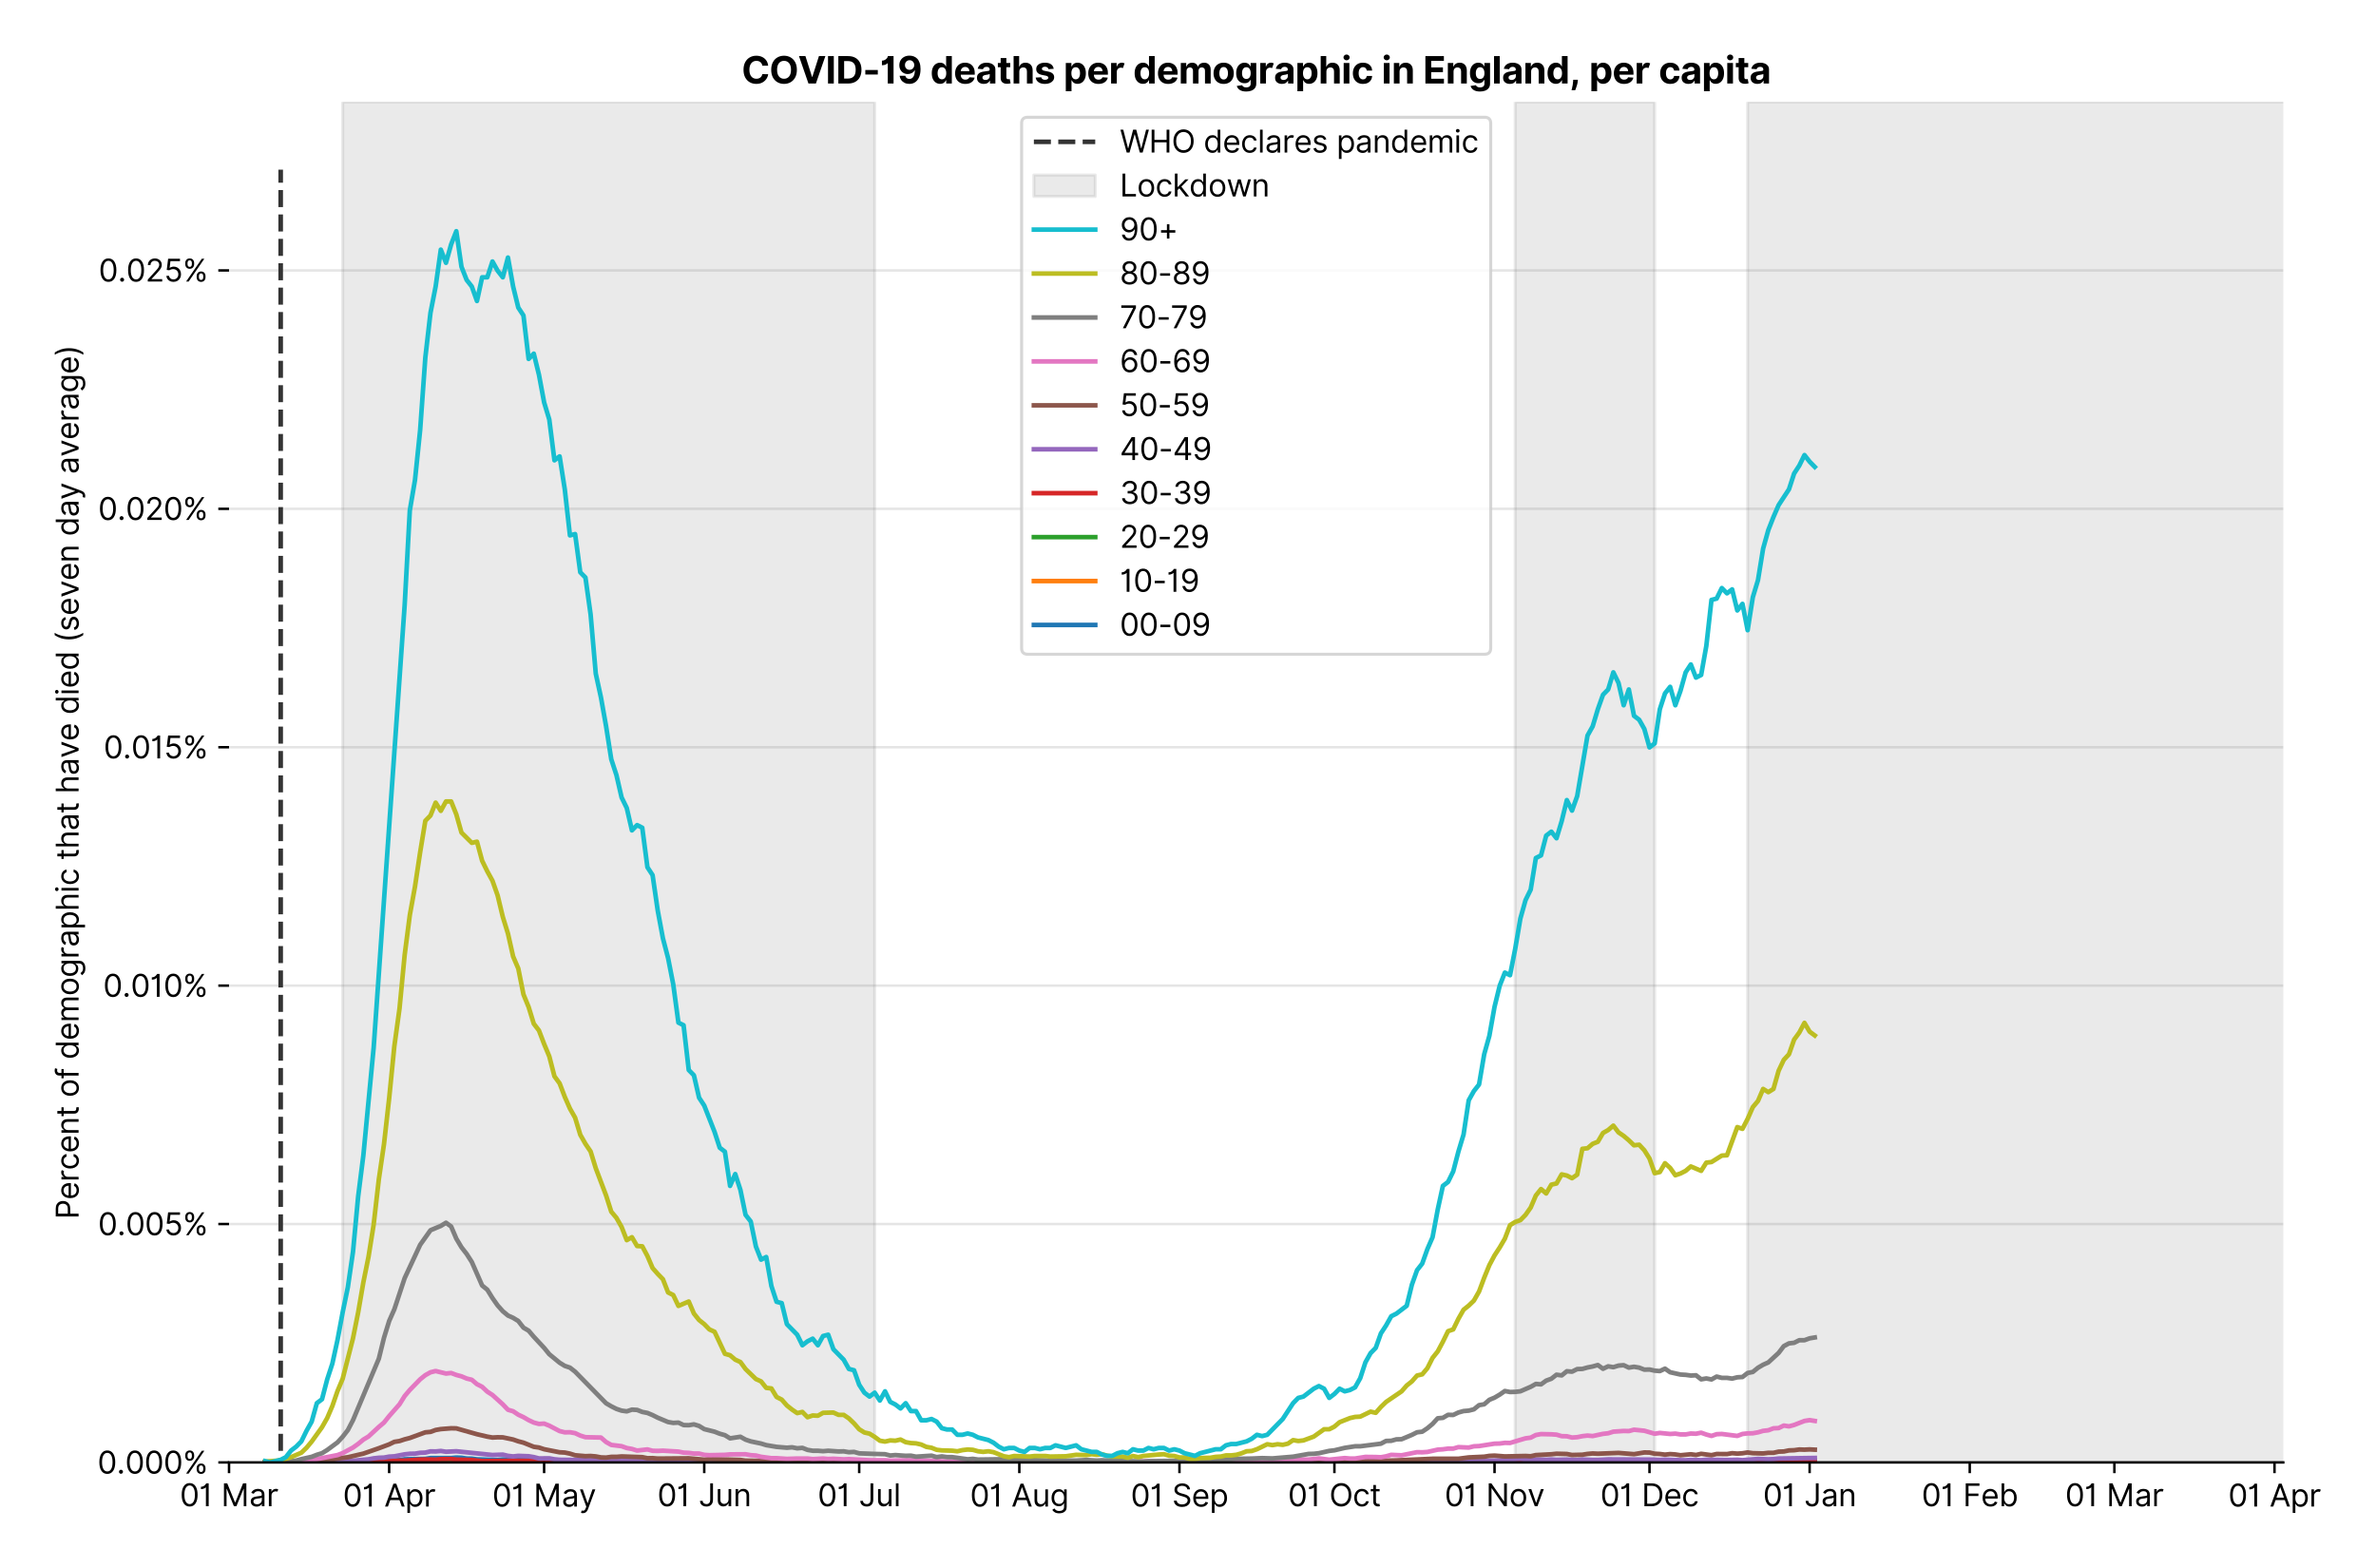 <?xml version="1.0" encoding="utf-8" standalone="no"?>
<!DOCTYPE svg PUBLIC "-//W3C//DTD SVG 1.1//EN"
  "http://www.w3.org/Graphics/SVG/1.1/DTD/svg11.dtd">
<svg version="1.1" viewBox="0 0 774.479 511.276" xmlns="http://www.w3.org/2000/svg" xmlns:xlink="http://www.w3.org/1999/xlink">
 <defs>
  <style type="text/css">*{stroke-linecap:butt;stroke-linejoin:round;}</style>
 </defs>
 <g id="figure_1">
  <g id="patch_1">
   <path d="M 0 511.276 
L 774.479 511.276 
L 774.479 0 
L 0 0 
z
" style="fill:#ffffff;"/>
  </g>
  <g id="axes_1">
   <g id="patch_2">
    <path d="M 74.655 476.745 
L 744.255 476.745 
L 744.255 33.225 
L 74.655 33.225 
z
" style="fill:#ffffff;"/>
   </g>
   <g id="matplotlib.axis_1">
    <g id="xtick_1">
     <g id="line2d_1">
      <defs>
       <path d="M 0 0 
L 0 3.5 
" id="m0e9e4ba7fa" style="stroke:#000000;stroke-width:0.8;"/>
      </defs>
      <g>
       <use style="stroke:#000000;stroke-width:0.8;" x="74.655" xlink:href="#m0e9e4ba7fa" y="476.745"/>
      </g>
     </g>
     <g id="text_1">
      <!-- 01 Mar -->
      <g transform="translate(58.618 491.018)scale(0.1 -0.1)">
       <defs>
        <path d="M 2000 -64 
Q 1230 -64 806 561 
Q 382 1186 382 2327 
Q 382 3459 809 4088 
Q 1236 4718 2000 4718 
Q 2764 4718 3191 4088 
Q 3618 3459 3618 2327 
Q 3618 1186 3194 561 
Q 2771 -64 2000 -64 
z
M 2000 436 
Q 2509 436 2791 927 
Q 3073 1418 3073 2327 
Q 3073 3234 2789 3730 
Q 2505 4227 2000 4227 
Q 1496 4227 1211 3730 
Q 927 3234 927 2327 
Q 927 1418 1210 927 
Q 1493 436 2000 436 
z
" id="Inter-Regular-30" transform="scale(0.016)"/>
        <path d="M 1973 4655 
L 1973 0 
L 1409 0 
L 1409 3836 
L 1373 3836 
Q 1341 3773 1209 3692 
Q 1077 3611 868 3551 
Q 659 3491 391 3491 
L 391 3964 
Q 661 3964 859 4061 
Q 1057 4159 1190 4291 
Q 1323 4423 1392 4529 
Q 1461 4636 1473 4655 
L 1973 4655 
z
" id="Inter-Regular-31" transform="scale(0.016)"/>
        <path id="Inter-Regular-20" transform="scale(0.016)"/>
        <path d="M 564 4655 
L 1236 4655 
L 2818 791 
L 2873 791 
L 4455 4655 
L 5127 4655 
L 5127 0 
L 4600 0 
L 4600 3536 
L 4555 3536 
L 3100 0 
L 2591 0 
L 1136 3536 
L 1091 3536 
L 1091 0 
L 564 0 
L 564 4655 
z
" id="Inter-Regular-4d" transform="scale(0.016)"/>
        <path d="M 1518 -82 
Q 1186 -82 916 44 
Q 646 170 486 410 
Q 327 650 327 991 
Q 327 1291 445 1478 
Q 564 1666 761 1773 
Q 959 1880 1199 1933 
Q 1439 1986 1682 2018 
Q 2000 2059 2199 2080 
Q 2398 2102 2490 2154 
Q 2582 2207 2582 2336 
L 2582 2355 
Q 2582 2691 2399 2877 
Q 2216 3064 1846 3064 
Q 1461 3064 1243 2895 
Q 1025 2727 936 2536 
L 427 2718 
Q 564 3036 792 3214 
Q 1021 3393 1292 3464 
Q 1564 3536 1827 3536 
Q 1996 3536 2215 3496 
Q 2434 3457 2640 3334 
Q 2846 3211 2982 2963 
Q 3118 2716 3118 2300 
L 3118 0 
L 2582 0 
L 2582 473 
L 2555 473 
Q 2500 359 2373 229 
Q 2246 100 2034 9 
Q 1823 -82 1518 -82 
z
M 1600 400 
Q 1918 400 2137 525 
Q 2357 650 2469 847 
Q 2582 1045 2582 1264 
L 2582 1755 
Q 2548 1714 2433 1681 
Q 2318 1648 2169 1624 
Q 2021 1600 1881 1583 
Q 1741 1566 1655 1555 
Q 1446 1527 1265 1467 
Q 1084 1407 974 1287 
Q 864 1168 864 964 
Q 864 684 1072 542 
Q 1280 400 1600 400 
z
" id="Inter-Regular-61" transform="scale(0.016)"/>
        <path d="M 491 0 
L 491 3491 
L 1009 3491 
L 1009 2964 
L 1046 2964 
Q 1139 3223 1389 3384 
Q 1639 3545 1955 3545 
Q 2100 3545 2209 3511 
Q 2318 3477 2400 3418 
L 2218 2964 
Q 2161 2993 2085 3010 
Q 2009 3027 1909 3027 
Q 1527 3027 1277 2794 
Q 1027 2561 1027 2209 
L 1027 0 
L 491 0 
z
" id="Inter-Regular-72" transform="scale(0.016)"/>
       </defs>
       <use xlink:href="#Inter-Regular-30"/>
       <use x="62.5" xlink:href="#Inter-Regular-31"/>
       <use x="106.676" xlink:href="#Inter-Regular-20"/>
       <use x="134.801" xlink:href="#Inter-Regular-4d"/>
       <use x="225.994" xlink:href="#Inter-Regular-61"/>
       <use x="282.386" xlink:href="#Inter-Regular-72"/>
      </g>
     </g>
    </g>
    <g id="xtick_2">
     <g id="line2d_2">
      <g>
       <use style="stroke:#000000;stroke-width:0.8;" x="126.849" xlink:href="#m0e9e4ba7fa" y="476.745"/>
      </g>
     </g>
     <g id="text_2">
      <!-- 01 Apr -->
      <g transform="translate(111.764 491.117)scale(0.1 -0.1)">
       <defs>
        <path d="M 755 0 
L 164 0 
L 1873 4655 
L 2455 4655 
L 4164 0 
L 3573 0 
L 3105 1318 
L 1223 1318 
L 755 0 
z
M 1400 1818 
L 2927 1818 
L 2182 3918 
L 2146 3918 
L 1400 1818 
z
" id="Inter-Regular-41" transform="scale(0.016)"/>
        <path d="M 491 -1309 
L 491 3491 
L 1009 3491 
L 1009 2936 
L 1073 2936 
Q 1132 3027 1237 3169 
Q 1343 3311 1542 3423 
Q 1741 3536 2082 3536 
Q 2523 3536 2859 3315 
Q 3196 3095 3384 2690 
Q 3573 2286 3573 1736 
Q 3573 1182 3384 776 
Q 3196 370 2861 148 
Q 2527 -73 2091 -73 
Q 1755 -73 1552 39 
Q 1350 152 1241 296 
Q 1132 441 1073 536 
L 1027 536 
L 1027 -1309 
L 491 -1309 
z
M 1018 1745 
Q 1018 1152 1276 780 
Q 1534 409 2018 409 
Q 2355 409 2581 587 
Q 2807 766 2921 1069 
Q 3036 1373 3036 1745 
Q 3036 2114 2923 2410 
Q 2811 2707 2585 2881 
Q 2359 3055 2018 3055 
Q 1527 3055 1272 2693 
Q 1018 2332 1018 1745 
z
" id="Inter-Regular-70" transform="scale(0.016)"/>
       </defs>
       <use xlink:href="#Inter-Regular-30"/>
       <use x="62.5" xlink:href="#Inter-Regular-31"/>
       <use x="106.676" xlink:href="#Inter-Regular-20"/>
       <use x="134.801" xlink:href="#Inter-Regular-41"/>
       <use x="202.415" xlink:href="#Inter-Regular-70"/>
       <use x="263.352" xlink:href="#Inter-Regular-72"/>
      </g>
     </g>
    </g>
    <g id="xtick_3">
     <g id="line2d_3">
      <g>
       <use style="stroke:#000000;stroke-width:0.8;" x="177.36" xlink:href="#m0e9e4ba7fa" y="476.745"/>
      </g>
     </g>
     <g id="text_3">
      <!-- 01 May -->
      <g transform="translate(160.456 491.117)scale(0.1 -0.1)">
       <defs>
        <path d="M 818 -1355 
Q 682 -1355 575 -1333 
Q 468 -1311 427 -1291 
L 564 -818 
Q 857 -893 1053 -814 
Q 1250 -736 1391 -345 
L 1509 -18 
L 218 3491 
L 800 3491 
L 1764 709 
L 1800 709 
L 2764 3491 
L 3346 3491 
L 1846 -564 
Q 1550 -1355 818 -1355 
z
" id="Inter-Regular-79" transform="scale(0.016)"/>
       </defs>
       <use xlink:href="#Inter-Regular-30"/>
       <use x="62.5" xlink:href="#Inter-Regular-31"/>
       <use x="106.676" xlink:href="#Inter-Regular-20"/>
       <use x="134.801" xlink:href="#Inter-Regular-4d"/>
       <use x="225.994" xlink:href="#Inter-Regular-61"/>
       <use x="282.386" xlink:href="#Inter-Regular-79"/>
      </g>
     </g>
    </g>
    <g id="xtick_4">
     <g id="line2d_4">
      <g>
       <use style="stroke:#000000;stroke-width:0.8;" x="229.554" xlink:href="#m0e9e4ba7fa" y="476.745"/>
      </g>
     </g>
     <g id="text_4">
      <!-- 01 Jun -->
      <g transform="translate(214.269 491.018)scale(0.1 -0.1)">
       <defs>
        <path d="M 2346 4655 
L 2909 4655 
L 2909 1327 
Q 2909 657 2549 296 
Q 2189 -64 1582 -64 
Q 1200 -64 902 76 
Q 605 216 434 475 
Q 264 734 264 1091 
L 818 1091 
Q 818 795 1034 615 
Q 1250 436 1582 436 
Q 1948 436 2147 664 
Q 2346 893 2346 1327 
L 2346 4655 
z
" id="Inter-Regular-4a" transform="scale(0.016)"/>
        <path d="M 2691 1427 
L 2691 3491 
L 3227 3491 
L 3227 0 
L 2691 0 
L 2691 591 
L 2655 591 
Q 2532 325 2273 140 
Q 2014 -45 1618 -45 
Q 1127 -45 809 280 
Q 491 605 491 1273 
L 491 3491 
L 1027 3491 
L 1027 1309 
Q 1027 927 1242 700 
Q 1457 473 1791 473 
Q 1991 473 2199 575 
Q 2407 677 2549 888 
Q 2691 1100 2691 1427 
z
" id="Inter-Regular-75" transform="scale(0.016)"/>
        <path d="M 1027 2100 
L 1027 0 
L 491 0 
L 491 3491 
L 1009 3491 
L 1009 2945 
L 1055 2945 
Q 1177 3211 1427 3373 
Q 1677 3536 2073 3536 
Q 2602 3536 2928 3211 
Q 3255 2886 3255 2218 
L 3255 0 
L 2718 0 
L 2718 2182 
Q 2718 2593 2504 2824 
Q 2291 3055 1918 3055 
Q 1534 3055 1280 2806 
Q 1027 2557 1027 2100 
z
" id="Inter-Regular-6e" transform="scale(0.016)"/>
       </defs>
       <use xlink:href="#Inter-Regular-30"/>
       <use x="62.5" xlink:href="#Inter-Regular-31"/>
       <use x="106.676" xlink:href="#Inter-Regular-20"/>
       <use x="134.801" xlink:href="#Inter-Regular-4a"/>
       <use x="189.063" xlink:href="#Inter-Regular-75"/>
       <use x="247.159" xlink:href="#Inter-Regular-6e"/>
      </g>
     </g>
    </g>
    <g id="xtick_5">
     <g id="line2d_5">
      <g>
       <use style="stroke:#000000;stroke-width:0.8;" x="280.064" xlink:href="#m0e9e4ba7fa" y="476.745"/>
      </g>
     </g>
     <g id="text_5">
      <!-- 01 Jul -->
      <g transform="translate(266.521 491.018)scale(0.1 -0.1)">
       <defs>
        <path d="M 1027 4655 
L 1027 0 
L 491 0 
L 491 4655 
L 1027 4655 
z
" id="Inter-Regular-6c" transform="scale(0.016)"/>
       </defs>
       <use xlink:href="#Inter-Regular-30"/>
       <use x="62.5" xlink:href="#Inter-Regular-31"/>
       <use x="106.676" xlink:href="#Inter-Regular-20"/>
       <use x="134.801" xlink:href="#Inter-Regular-4a"/>
       <use x="189.063" xlink:href="#Inter-Regular-75"/>
       <use x="247.159" xlink:href="#Inter-Regular-6c"/>
      </g>
     </g>
    </g>
    <g id="xtick_6">
     <g id="line2d_6">
      <g>
       <use style="stroke:#000000;stroke-width:0.8;" x="332.259" xlink:href="#m0e9e4ba7fa" y="476.745"/>
      </g>
     </g>
     <g id="text_6">
      <!-- 01 Aug -->
      <g transform="translate(316.187 491.117)scale(0.1 -0.1)">
       <defs>
        <path d="M 1900 -1382 
Q 1316 -1382 976 -1169 
Q 636 -957 473 -682 
L 900 -382 
Q 973 -477 1084 -601 
Q 1196 -725 1390 -817 
Q 1584 -909 1900 -909 
Q 2323 -909 2598 -704 
Q 2873 -500 2873 -64 
L 2873 645 
L 2827 645 
Q 2768 550 2660 410 
Q 2552 270 2351 162 
Q 2150 55 1809 55 
Q 1386 55 1051 255 
Q 716 455 521 836 
Q 327 1218 327 1764 
Q 327 2300 516 2699 
Q 705 3098 1041 3317 
Q 1377 3536 1818 3536 
Q 2159 3536 2360 3423 
Q 2561 3311 2669 3169 
Q 2777 3027 2836 2936 
L 2891 2936 
L 2891 3491 
L 3409 3491 
L 3409 -100 
Q 3409 -550 3205 -833 
Q 3002 -1116 2660 -1249 
Q 2318 -1382 1900 -1382 
z
M 1882 536 
Q 2366 536 2624 864 
Q 2882 1193 2882 1773 
Q 2882 2339 2627 2697 
Q 2373 3055 1882 3055 
Q 1541 3055 1315 2882 
Q 1089 2709 976 2418 
Q 864 2127 864 1773 
Q 864 1227 1120 881 
Q 1377 536 1882 536 
z
" id="Inter-Regular-67" transform="scale(0.016)"/>
       </defs>
       <use xlink:href="#Inter-Regular-30"/>
       <use x="62.5" xlink:href="#Inter-Regular-31"/>
       <use x="106.676" xlink:href="#Inter-Regular-20"/>
       <use x="134.801" xlink:href="#Inter-Regular-41"/>
       <use x="202.415" xlink:href="#Inter-Regular-75"/>
       <use x="260.511" xlink:href="#Inter-Regular-67"/>
      </g>
     </g>
    </g>
    <g id="xtick_7">
     <g id="line2d_7">
      <g>
       <use style="stroke:#000000;stroke-width:0.8;" x="384.453" xlink:href="#m0e9e4ba7fa" y="476.745"/>
      </g>
     </g>
     <g id="text_7">
      <!-- 01 Sep -->
      <g transform="translate(368.565 491.117)scale(0.1 -0.1)">
       <defs>
        <path d="M 3109 3491 
Q 3068 3836 2777 4027 
Q 2486 4218 2064 4218 
Q 1600 4218 1318 3999 
Q 1036 3780 1036 3445 
Q 1036 3195 1189 3042 
Q 1343 2889 1553 2803 
Q 1764 2718 1936 2673 
L 2409 2545 
Q 2591 2498 2815 2414 
Q 3039 2330 3244 2185 
Q 3450 2041 3584 1816 
Q 3718 1591 3718 1264 
Q 3718 886 3521 581 
Q 3325 277 2949 97 
Q 2573 -82 2036 -82 
Q 1286 -82 845 272 
Q 405 627 364 1200 
L 946 1200 
Q 968 936 1124 764 
Q 1280 593 1519 510 
Q 1759 427 2036 427 
Q 2359 427 2616 533 
Q 2873 639 3023 828 
Q 3173 1018 3173 1273 
Q 3173 1505 3043 1650 
Q 2914 1795 2702 1886 
Q 2491 1977 2246 2045 
L 1673 2209 
Q 1127 2366 809 2657 
Q 491 2948 491 3418 
Q 491 3809 703 4101 
Q 916 4393 1276 4555 
Q 1636 4718 2082 4718 
Q 2532 4718 2882 4558 
Q 3232 4398 3437 4120 
Q 3643 3843 3655 3491 
L 3109 3491 
z
" id="Inter-Regular-53" transform="scale(0.016)"/>
        <path d="M 1955 -73 
Q 1450 -73 1085 151 
Q 721 375 524 778 
Q 327 1182 327 1718 
Q 327 2255 524 2665 
Q 721 3075 1074 3305 
Q 1427 3536 1900 3536 
Q 2173 3536 2439 3445 
Q 2705 3355 2923 3151 
Q 3141 2948 3270 2614 
Q 3400 2280 3400 1791 
L 3400 1564 
L 866 1564 
Q 884 1005 1183 707 
Q 1482 409 1955 409 
Q 2271 409 2498 545 
Q 2725 682 2827 955 
L 3346 809 
Q 3223 414 2854 170 
Q 2486 -73 1955 -73 
z
M 866 2027 
L 2855 2027 
Q 2855 2470 2595 2762 
Q 2336 3055 1900 3055 
Q 1593 3055 1368 2911 
Q 1143 2768 1013 2533 
Q 884 2298 866 2027 
z
" id="Inter-Regular-65" transform="scale(0.016)"/>
       </defs>
       <use xlink:href="#Inter-Regular-30"/>
       <use x="62.5" xlink:href="#Inter-Regular-31"/>
       <use x="106.676" xlink:href="#Inter-Regular-20"/>
       <use x="134.801" xlink:href="#Inter-Regular-53"/>
       <use x="198.58" xlink:href="#Inter-Regular-65"/>
       <use x="256.818" xlink:href="#Inter-Regular-70"/>
      </g>
     </g>
    </g>
    <g id="xtick_8">
     <g id="line2d_8">
      <g>
       <use style="stroke:#000000;stroke-width:0.8;" x="434.963" xlink:href="#m0e9e4ba7fa" y="476.745"/>
      </g>
     </g>
     <g id="text_8">
      <!-- 01 Oct -->
      <g transform="translate(419.807 491.018)scale(0.1 -0.1)">
       <defs>
        <path d="M 4491 2327 
Q 4491 1591 4225 1054 
Q 3959 518 3495 227 
Q 3032 -64 2436 -64 
Q 1841 -64 1377 227 
Q 914 518 648 1054 
Q 382 1591 382 2327 
Q 382 3064 648 3600 
Q 914 4136 1377 4427 
Q 1841 4718 2436 4718 
Q 3032 4718 3495 4427 
Q 3959 4136 4225 3600 
Q 4491 3064 4491 2327 
z
M 3946 2327 
Q 3946 2932 3744 3348 
Q 3543 3764 3201 3977 
Q 2859 4191 2436 4191 
Q 2014 4191 1672 3977 
Q 1330 3764 1128 3348 
Q 927 2932 927 2327 
Q 927 1723 1128 1307 
Q 1330 891 1672 677 
Q 2014 464 2436 464 
Q 2859 464 3201 677 
Q 3543 891 3744 1307 
Q 3946 1723 3946 2327 
z
" id="Inter-Regular-4f" transform="scale(0.016)"/>
        <path d="M 1909 -73 
Q 1418 -73 1063 159 
Q 709 391 518 798 
Q 327 1205 327 1727 
Q 327 2259 524 2667 
Q 721 3075 1074 3305 
Q 1427 3536 1900 3536 
Q 2268 3536 2563 3400 
Q 2859 3264 3047 3018 
Q 3236 2773 3282 2445 
L 2746 2445 
Q 2684 2684 2474 2869 
Q 2264 3055 1909 3055 
Q 1439 3055 1151 2697 
Q 864 2339 864 1745 
Q 864 1139 1148 774 
Q 1432 409 1909 409 
Q 2223 409 2447 570 
Q 2671 732 2746 1018 
L 3282 1018 
Q 3236 709 3058 462 
Q 2880 216 2588 71 
Q 2296 -73 1909 -73 
z
" id="Inter-Regular-63" transform="scale(0.016)"/>
        <path d="M 2009 3491 
L 2009 3036 
L 1264 3036 
L 1264 1000 
Q 1264 773 1331 660 
Q 1398 548 1503 510 
Q 1609 473 1727 473 
Q 1816 473 1873 483 
Q 1930 493 1964 500 
L 2073 18 
Q 2018 -2 1920 -23 
Q 1823 -45 1673 -45 
Q 1446 -45 1228 52 
Q 1011 150 869 350 
Q 727 550 727 855 
L 727 3036 
L 200 3036 
L 200 3491 
L 727 3491 
L 727 4327 
L 1264 4327 
L 1264 3491 
L 2009 3491 
z
" id="Inter-Regular-74" transform="scale(0.016)"/>
       </defs>
       <use xlink:href="#Inter-Regular-30"/>
       <use x="62.5" xlink:href="#Inter-Regular-31"/>
       <use x="106.676" xlink:href="#Inter-Regular-20"/>
       <use x="134.801" xlink:href="#Inter-Regular-4f"/>
       <use x="210.938" xlink:href="#Inter-Regular-63"/>
       <use x="266.761" xlink:href="#Inter-Regular-74"/>
      </g>
     </g>
    </g>
    <g id="xtick_9">
     <g id="line2d_9">
      <g>
       <use style="stroke:#000000;stroke-width:0.8;" x="487.158" xlink:href="#m0e9e4ba7fa" y="476.745"/>
      </g>
     </g>
     <g id="text_9">
      <!-- 01 Nov -->
      <g transform="translate(470.887 491.018)scale(0.1 -0.1)">
       <defs>
        <path d="M 4255 4655 
L 4255 0 
L 3709 0 
L 1173 3655 
L 1127 3655 
L 1127 0 
L 564 0 
L 564 4655 
L 1109 4655 
L 3655 991 
L 3700 991 
L 3700 4655 
L 4255 4655 
z
" id="Inter-Regular-4e" transform="scale(0.016)"/>
        <path d="M 1909 -73 
Q 1436 -73 1080 152 
Q 725 377 526 781 
Q 327 1186 327 1727 
Q 327 2273 526 2679 
Q 725 3086 1080 3311 
Q 1436 3536 1909 3536 
Q 2382 3536 2737 3311 
Q 3093 3086 3292 2679 
Q 3491 2273 3491 1727 
Q 3491 1186 3292 781 
Q 3093 377 2737 152 
Q 2382 -73 1909 -73 
z
M 1909 409 
Q 2268 409 2500 593 
Q 2732 777 2843 1077 
Q 2955 1377 2955 1727 
Q 2955 2077 2843 2379 
Q 2732 2682 2500 2868 
Q 2268 3055 1909 3055 
Q 1550 3055 1318 2868 
Q 1086 2682 975 2379 
Q 864 2077 864 1727 
Q 864 1377 975 1077 
Q 1086 777 1318 593 
Q 1550 409 1909 409 
z
" id="Inter-Regular-6f" transform="scale(0.016)"/>
        <path d="M 3346 3491 
L 2055 0 
L 1509 0 
L 218 3491 
L 800 3491 
L 1764 709 
L 1800 709 
L 2764 3491 
L 3346 3491 
z
" id="Inter-Regular-76" transform="scale(0.016)"/>
       </defs>
       <use xlink:href="#Inter-Regular-30"/>
       <use x="62.5" xlink:href="#Inter-Regular-31"/>
       <use x="106.676" xlink:href="#Inter-Regular-20"/>
       <use x="134.801" xlink:href="#Inter-Regular-4e"/>
       <use x="210.085" xlink:href="#Inter-Regular-6f"/>
       <use x="269.744" xlink:href="#Inter-Regular-76"/>
      </g>
     </g>
    </g>
    <g id="xtick_10">
     <g id="line2d_10">
      <g>
       <use style="stroke:#000000;stroke-width:0.8;" x="537.668" xlink:href="#m0e9e4ba7fa" y="476.745"/>
      </g>
     </g>
     <g id="text_10">
      <!-- 01 Dec -->
      <g transform="translate(521.632 491.018)scale(0.1 -0.1)">
       <defs>
        <path d="M 2000 0 
L 564 0 
L 564 4655 
L 2064 4655 
Q 2741 4655 3223 4376 
Q 3705 4098 3961 3578 
Q 4218 3059 4218 2336 
Q 4218 1609 3959 1085 
Q 3700 561 3204 280 
Q 2709 0 2000 0 
z
M 1127 500 
L 1964 500 
Q 2830 500 3251 992 
Q 3673 1484 3673 2336 
Q 3673 3182 3259 3668 
Q 2846 4155 2027 4155 
L 1127 4155 
L 1127 500 
z
" id="Inter-Regular-44" transform="scale(0.016)"/>
       </defs>
       <use xlink:href="#Inter-Regular-30"/>
       <use x="62.5" xlink:href="#Inter-Regular-31"/>
       <use x="106.676" xlink:href="#Inter-Regular-20"/>
       <use x="134.801" xlink:href="#Inter-Regular-44"/>
       <use x="206.676" xlink:href="#Inter-Regular-65"/>
       <use x="264.915" xlink:href="#Inter-Regular-63"/>
      </g>
     </g>
    </g>
    <g id="xtick_11">
     <g id="line2d_11">
      <g>
       <use style="stroke:#000000;stroke-width:0.8;" x="589.863" xlink:href="#m0e9e4ba7fa" y="476.745"/>
      </g>
     </g>
     <g id="text_11">
      <!-- 01 Jan -->
      <g transform="translate(574.663 491.018)scale(0.1 -0.1)">
       <use xlink:href="#Inter-Regular-30"/>
       <use x="62.5" xlink:href="#Inter-Regular-31"/>
       <use x="106.676" xlink:href="#Inter-Regular-20"/>
       <use x="134.801" xlink:href="#Inter-Regular-4a"/>
       <use x="189.063" xlink:href="#Inter-Regular-61"/>
       <use x="245.455" xlink:href="#Inter-Regular-6e"/>
      </g>
     </g>
    </g>
    <g id="xtick_12">
     <g id="line2d_12">
      <g>
       <use style="stroke:#000000;stroke-width:0.8;" x="642.057" xlink:href="#m0e9e4ba7fa" y="476.745"/>
      </g>
     </g>
     <g id="text_12">
      <!-- 01 Feb -->
      <g transform="translate(626.368 491.018)scale(0.1 -0.1)">
       <defs>
        <path d="M 564 0 
L 564 4655 
L 3355 4655 
L 3355 4155 
L 1127 4155 
L 1127 2582 
L 3146 2582 
L 3146 2082 
L 1127 2082 
L 1127 0 
L 564 0 
z
" id="Inter-Regular-46" transform="scale(0.016)"/>
        <path d="M 564 0 
L 564 4655 
L 1100 4655 
L 1100 2936 
L 1146 2936 
Q 1205 3027 1310 3169 
Q 1416 3311 1615 3423 
Q 1814 3536 2155 3536 
Q 2596 3536 2932 3315 
Q 3268 3095 3457 2690 
Q 3646 2286 3646 1736 
Q 3646 1182 3457 776 
Q 3268 370 2934 148 
Q 2600 -73 2164 -73 
Q 1827 -73 1625 39 
Q 1423 152 1314 296 
Q 1205 441 1146 536 
L 1082 536 
L 1082 0 
L 564 0 
z
M 1091 1745 
Q 1091 1152 1349 780 
Q 1607 409 2091 409 
Q 2427 409 2653 587 
Q 2880 766 2994 1069 
Q 3109 1373 3109 1745 
Q 3109 2114 2996 2410 
Q 2884 2707 2658 2881 
Q 2432 3055 2091 3055 
Q 1600 3055 1345 2693 
Q 1091 2332 1091 1745 
z
" id="Inter-Regular-62" transform="scale(0.016)"/>
       </defs>
       <use xlink:href="#Inter-Regular-30"/>
       <use x="62.5" xlink:href="#Inter-Regular-31"/>
       <use x="106.676" xlink:href="#Inter-Regular-20"/>
       <use x="134.801" xlink:href="#Inter-Regular-46"/>
       <use x="193.466" xlink:href="#Inter-Regular-65"/>
       <use x="251.705" xlink:href="#Inter-Regular-62"/>
      </g>
     </g>
    </g>
    <g id="xtick_13">
     <g id="line2d_13">
      <g>
       <use style="stroke:#000000;stroke-width:0.8;" x="689.2" xlink:href="#m0e9e4ba7fa" y="476.745"/>
      </g>
     </g>
     <g id="text_13">
      <!-- 01 Mar -->
      <g transform="translate(673.163 491.018)scale(0.1 -0.1)">
       <use xlink:href="#Inter-Regular-30"/>
       <use x="62.5" xlink:href="#Inter-Regular-31"/>
       <use x="106.676" xlink:href="#Inter-Regular-20"/>
       <use x="134.801" xlink:href="#Inter-Regular-4d"/>
       <use x="225.994" xlink:href="#Inter-Regular-61"/>
       <use x="282.386" xlink:href="#Inter-Regular-72"/>
      </g>
     </g>
    </g>
    <g id="xtick_14">
     <g id="line2d_14">
      <g>
       <use style="stroke:#000000;stroke-width:0.8;" x="741.394" xlink:href="#m0e9e4ba7fa" y="476.745"/>
      </g>
     </g>
     <g id="text_14">
      <!-- 01 Apr -->
      <g transform="translate(726.309 491.117)scale(0.1 -0.1)">
       <use xlink:href="#Inter-Regular-30"/>
       <use x="62.5" xlink:href="#Inter-Regular-31"/>
       <use x="106.676" xlink:href="#Inter-Regular-20"/>
       <use x="134.801" xlink:href="#Inter-Regular-41"/>
       <use x="202.415" xlink:href="#Inter-Regular-70"/>
       <use x="263.352" xlink:href="#Inter-Regular-72"/>
      </g>
     </g>
    </g>
   </g>
   <g id="matplotlib.axis_2">
    <g id="ytick_1">
     <g id="line2d_15">
      <path clip-path="url(#p03557134a7)" d="M 74.655 476.745 
L 744.255 476.745 
" style="fill:none;stroke:#e5e5e5;stroke-linecap:square;stroke-width:0.8;"/>
     </g>
     <g id="line2d_16">
      <defs>
       <path d="M 0 0 
L -3.5 0 
" id="m688e20a2ba" style="stroke:#000000;stroke-width:0.8;"/>
      </defs>
      <g>
       <use style="stroke:#000000;stroke-width:0.8;" x="74.655" xlink:href="#m688e20a2ba" y="476.745"/>
      </g>
     </g>
     <g id="text_15">
      <!-- 0.000% -->
      <g transform="translate(31.773 480.382)scale(0.1 -0.1)">
       <defs>
        <path d="M 882 -36 
Q 714 -36 593 84 
Q 473 205 473 373 
Q 473 541 593 661 
Q 714 782 882 782 
Q 1050 782 1170 661 
Q 1291 541 1291 373 
Q 1291 205 1170 84 
Q 1050 -36 882 -36 
z
" id="Inter-Regular-2e" transform="scale(0.016)"/>
        <path d="M 2855 873 
L 2855 1118 
Q 2855 1373 2960 1585 
Q 3066 1798 3269 1926 
Q 3473 2055 3764 2055 
Q 4059 2055 4259 1926 
Q 4459 1798 4561 1585 
Q 4664 1373 4664 1118 
L 4664 873 
Q 4664 618 4560 405 
Q 4457 193 4256 64 
Q 4055 -64 3764 -64 
Q 3468 -64 3266 64 
Q 3064 193 2959 405 
Q 2855 618 2855 873 
z
M 536 3536 
L 536 3782 
Q 536 4036 642 4248 
Q 748 4461 951 4589 
Q 1155 4718 1446 4718 
Q 1741 4718 1941 4589 
Q 2141 4461 2243 4248 
Q 2346 4036 2346 3782 
L 2346 3536 
Q 2346 3282 2242 3069 
Q 2139 2857 1937 2728 
Q 1736 2600 1446 2600 
Q 1150 2600 948 2728 
Q 746 2857 641 3069 
Q 536 3282 536 3536 
z
M 709 0 
L 3909 4655 
L 4427 4655 
L 1227 0 
L 709 0 
z
M 3318 1118 
L 3318 873 
Q 3318 661 3418 494 
Q 3518 327 3764 327 
Q 4002 327 4101 494 
Q 4200 661 4200 873 
L 4200 1118 
Q 4200 1330 4104 1497 
Q 4009 1664 3764 1664 
Q 3525 1664 3421 1497 
Q 3318 1330 3318 1118 
z
M 1000 3782 
L 1000 3536 
Q 1000 3325 1100 3158 
Q 1200 2991 1446 2991 
Q 1684 2991 1783 3158 
Q 1882 3325 1882 3536 
L 1882 3782 
Q 1882 3993 1786 4160 
Q 1691 4327 1446 4327 
Q 1207 4327 1103 4160 
Q 1000 3993 1000 3782 
z
" id="Inter-Regular-25" transform="scale(0.016)"/>
       </defs>
       <use xlink:href="#Inter-Regular-30"/>
       <use x="62.5" xlink:href="#Inter-Regular-2e"/>
       <use x="90.057" xlink:href="#Inter-Regular-30"/>
       <use x="152.557" xlink:href="#Inter-Regular-30"/>
       <use x="215.057" xlink:href="#Inter-Regular-30"/>
       <use x="277.557" xlink:href="#Inter-Regular-25"/>
      </g>
     </g>
    </g>
    <g id="ytick_2">
     <g id="line2d_17">
      <path clip-path="url(#p03557134a7)" d="M 74.655 399.026 
L 744.255 399.026 
" style="fill:none;stroke:#e5e5e5;stroke-linecap:square;stroke-width:0.8;"/>
     </g>
     <g id="line2d_18">
      <g>
       <use style="stroke:#000000;stroke-width:0.8;" x="74.655" xlink:href="#m688e20a2ba" y="399.026"/>
      </g>
     </g>
     <g id="text_16">
      <!-- 0.005% -->
      <g transform="translate(31.944 402.663)scale(0.1 -0.1)">
       <defs>
        <path d="M 1936 -64 
Q 1536 -64 1216 95 
Q 896 255 702 532 
Q 509 809 491 1164 
L 1036 1164 
Q 1068 848 1324 642 
Q 1580 436 1936 436 
Q 2223 436 2447 570 
Q 2671 705 2799 940 
Q 2927 1175 2927 1473 
Q 2927 1777 2794 2017 
Q 2661 2257 2429 2395 
Q 2198 2534 1900 2536 
Q 1686 2539 1461 2472 
Q 1236 2405 1091 2300 
L 564 2364 
L 846 4655 
L 3264 4655 
L 3264 4155 
L 1318 4155 
L 1155 2782 
L 1182 2782 
Q 1325 2895 1541 2970 
Q 1757 3045 1991 3045 
Q 2418 3045 2753 2842 
Q 3089 2639 3281 2286 
Q 3473 1934 3473 1482 
Q 3473 1036 3274 687 
Q 3075 339 2727 137 
Q 2380 -64 1936 -64 
z
" id="Inter-Regular-35" transform="scale(0.016)"/>
       </defs>
       <use xlink:href="#Inter-Regular-30"/>
       <use x="62.5" xlink:href="#Inter-Regular-2e"/>
       <use x="90.057" xlink:href="#Inter-Regular-30"/>
       <use x="152.557" xlink:href="#Inter-Regular-30"/>
       <use x="215.057" xlink:href="#Inter-Regular-35"/>
       <use x="275.852" xlink:href="#Inter-Regular-25"/>
      </g>
     </g>
    </g>
    <g id="ytick_3">
     <g id="line2d_19">
      <path clip-path="url(#p03557134a7)" d="M 74.655 321.307 
L 744.255 321.307 
" style="fill:none;stroke:#e5e5e5;stroke-linecap:square;stroke-width:0.8;"/>
     </g>
     <g id="line2d_20">
      <g>
       <use style="stroke:#000000;stroke-width:0.8;" x="74.655" xlink:href="#m688e20a2ba" y="321.307"/>
      </g>
     </g>
     <g id="text_17">
      <!-- 0.010% -->
      <g transform="translate(33.606 324.944)scale(0.1 -0.1)">
       <use xlink:href="#Inter-Regular-30"/>
       <use x="62.5" xlink:href="#Inter-Regular-2e"/>
       <use x="90.057" xlink:href="#Inter-Regular-30"/>
       <use x="152.557" xlink:href="#Inter-Regular-31"/>
       <use x="196.733" xlink:href="#Inter-Regular-30"/>
       <use x="259.233" xlink:href="#Inter-Regular-25"/>
      </g>
     </g>
    </g>
    <g id="ytick_4">
     <g id="line2d_21">
      <path clip-path="url(#p03557134a7)" d="M 74.655 243.588 
L 744.255 243.588 
" style="fill:none;stroke:#e5e5e5;stroke-linecap:square;stroke-width:0.8;"/>
     </g>
     <g id="line2d_22">
      <g>
       <use style="stroke:#000000;stroke-width:0.8;" x="74.655" xlink:href="#m688e20a2ba" y="243.588"/>
      </g>
     </g>
     <g id="text_18">
      <!-- 0.015% -->
      <g transform="translate(33.777 247.225)scale(0.1 -0.1)">
       <use xlink:href="#Inter-Regular-30"/>
       <use x="62.5" xlink:href="#Inter-Regular-2e"/>
       <use x="90.057" xlink:href="#Inter-Regular-30"/>
       <use x="152.557" xlink:href="#Inter-Regular-31"/>
       <use x="196.733" xlink:href="#Inter-Regular-35"/>
       <use x="257.528" xlink:href="#Inter-Regular-25"/>
      </g>
     </g>
    </g>
    <g id="ytick_5">
     <g id="line2d_23">
      <path clip-path="url(#p03557134a7)" d="M 74.655 165.869 
L 744.255 165.869 
" style="fill:none;stroke:#e5e5e5;stroke-linecap:square;stroke-width:0.8;"/>
     </g>
     <g id="line2d_24">
      <g>
       <use style="stroke:#000000;stroke-width:0.8;" x="74.655" xlink:href="#m688e20a2ba" y="165.869"/>
      </g>
     </g>
     <g id="text_19">
      <!-- 0.020% -->
      <g transform="translate(31.972 169.506)scale(0.1 -0.1)">
       <defs>
        <path d="M 482 0 
L 482 409 
L 2018 2091 
Q 2289 2386 2464 2605 
Q 2639 2825 2724 3019 
Q 2809 3214 2809 3427 
Q 2809 3795 2553 4011 
Q 2298 4227 1918 4227 
Q 1514 4227 1275 3985 
Q 1036 3743 1036 3345 
L 500 3345 
Q 500 3755 688 4064 
Q 877 4373 1203 4545 
Q 1530 4718 1936 4718 
Q 2346 4718 2661 4545 
Q 2977 4373 3156 4079 
Q 3336 3786 3336 3427 
Q 3336 3170 3244 2926 
Q 3152 2682 2926 2383 
Q 2700 2084 2300 1655 
L 1255 536 
L 1255 500 
L 3418 500 
L 3418 0 
L 482 0 
z
" id="Inter-Regular-32" transform="scale(0.016)"/>
       </defs>
       <use xlink:href="#Inter-Regular-30"/>
       <use x="62.5" xlink:href="#Inter-Regular-2e"/>
       <use x="90.057" xlink:href="#Inter-Regular-30"/>
       <use x="152.557" xlink:href="#Inter-Regular-32"/>
       <use x="213.068" xlink:href="#Inter-Regular-30"/>
       <use x="275.568" xlink:href="#Inter-Regular-25"/>
      </g>
     </g>
    </g>
    <g id="ytick_6">
     <g id="line2d_25">
      <path clip-path="url(#p03557134a7)" d="M 74.655 88.15 
L 744.255 88.15 
" style="fill:none;stroke:#e5e5e5;stroke-linecap:square;stroke-width:0.8;"/>
     </g>
     <g id="line2d_26">
      <g>
       <use style="stroke:#000000;stroke-width:0.8;" x="74.655" xlink:href="#m688e20a2ba" y="88.15"/>
      </g>
     </g>
     <g id="text_20">
      <!-- 0.025% -->
      <g transform="translate(32.142 91.787)scale(0.1 -0.1)">
       <use xlink:href="#Inter-Regular-30"/>
       <use x="62.5" xlink:href="#Inter-Regular-2e"/>
       <use x="90.057" xlink:href="#Inter-Regular-30"/>
       <use x="152.557" xlink:href="#Inter-Regular-32"/>
       <use x="213.068" xlink:href="#Inter-Regular-35"/>
       <use x="273.864" xlink:href="#Inter-Regular-25"/>
      </g>
     </g>
    </g>
    <g id="text_21">
     <!-- Percent of demographic that have died (seven day average) -->
     <g transform="translate(25.614 397.458)rotate(-90)scale(0.1 -0.1)">
      <defs>
       <path d="M 564 0 
L 564 4655 
L 2136 4655 
Q 2684 4655 3033 4458 
Q 3382 4261 3550 3927 
Q 3718 3593 3718 3182 
Q 3718 2770 3551 2434 
Q 3384 2098 3036 1899 
Q 2689 1700 2146 1700 
L 1127 1700 
L 1127 0 
L 564 0 
z
M 1127 2200 
L 2127 2200 
Q 2689 2200 2926 2482 
Q 3164 2764 3164 3182 
Q 3164 3602 2925 3878 
Q 2686 4155 2118 4155 
L 1127 4155 
L 1127 2200 
z
" id="Inter-Regular-50" transform="scale(0.016)"/>
       <path d="M 2046 3491 
L 2046 3036 
L 1264 3036 
L 1264 0 
L 727 0 
L 727 3036 
L 164 3036 
L 164 3491 
L 727 3491 
L 727 3973 
Q 727 4273 868 4473 
Q 1009 4673 1234 4773 
Q 1459 4873 1709 4873 
Q 1907 4873 2032 4841 
Q 2157 4809 2218 4782 
L 2064 4318 
Q 2023 4332 1951 4352 
Q 1880 4373 1764 4373 
Q 1498 4373 1381 4239 
Q 1264 4105 1264 3845 
L 1264 3491 
L 2046 3491 
z
" id="Inter-Regular-66" transform="scale(0.016)"/>
       <path d="M 1809 -73 
Q 1373 -73 1039 148 
Q 705 370 516 776 
Q 327 1182 327 1736 
Q 327 2286 516 2690 
Q 705 3095 1041 3315 
Q 1377 3536 1818 3536 
Q 2159 3536 2358 3423 
Q 2557 3311 2662 3169 
Q 2768 3027 2827 2936 
L 2873 2936 
L 2873 4655 
L 3409 4655 
L 3409 0 
L 2891 0 
L 2891 536 
L 2827 536 
Q 2768 441 2659 296 
Q 2550 152 2348 39 
Q 2146 -73 1809 -73 
z
M 1882 409 
Q 2366 409 2624 780 
Q 2882 1152 2882 1745 
Q 2882 2332 2627 2693 
Q 2373 3055 1882 3055 
Q 1541 3055 1315 2881 
Q 1089 2707 976 2410 
Q 864 2114 864 1745 
Q 864 1373 978 1069 
Q 1093 766 1319 587 
Q 1546 409 1882 409 
z
" id="Inter-Regular-64" transform="scale(0.016)"/>
       <path d="M 491 0 
L 491 3491 
L 1009 3491 
L 1009 2945 
L 1055 2945 
Q 1164 3225 1407 3380 
Q 1650 3536 1991 3536 
Q 2336 3536 2567 3380 
Q 2798 3225 2927 2945 
L 2964 2945 
Q 3098 3216 3366 3376 
Q 3634 3536 4009 3536 
Q 4477 3536 4775 3244 
Q 5073 2952 5073 2336 
L 5073 0 
L 4536 0 
L 4536 2336 
Q 4536 2723 4325 2889 
Q 4114 3055 3827 3055 
Q 3459 3055 3257 2833 
Q 3055 2611 3055 2273 
L 3055 0 
L 2509 0 
L 2509 2391 
Q 2509 2689 2316 2872 
Q 2123 3055 1818 3055 
Q 1609 3055 1428 2943 
Q 1248 2832 1137 2635 
Q 1027 2439 1027 2182 
L 1027 0 
L 491 0 
z
" id="Inter-Regular-6d" transform="scale(0.016)"/>
       <path d="M 1027 2100 
L 1027 0 
L 491 0 
L 491 4655 
L 1027 4655 
L 1027 2945 
L 1073 2945 
Q 1196 3216 1442 3376 
Q 1689 3536 2100 3536 
Q 2636 3536 2963 3213 
Q 3291 2891 3291 2218 
L 3291 0 
L 2755 0 
L 2755 2182 
Q 2755 2598 2540 2826 
Q 2325 3055 1946 3055 
Q 1548 3055 1287 2806 
Q 1027 2557 1027 2100 
z
" id="Inter-Regular-68" transform="scale(0.016)"/>
       <path d="M 491 0 
L 491 3491 
L 1027 3491 
L 1027 0 
L 491 0 
z
M 764 4073 
Q 607 4073 494 4179 
Q 382 4286 382 4436 
Q 382 4586 494 4693 
Q 607 4800 764 4800 
Q 921 4800 1033 4693 
Q 1146 4586 1146 4436 
Q 1146 4286 1033 4179 
Q 921 4073 764 4073 
z
" id="Inter-Regular-69" transform="scale(0.016)"/>
       <path d="M 682 1964 
Q 682 2823 906 3544 
Q 1130 4266 1546 4873 
L 2018 4873 
Q 1800 4573 1623 4095 
Q 1446 3618 1341 3061 
Q 1236 2505 1236 1964 
Q 1236 1423 1341 866 
Q 1446 309 1623 -168 
Q 1800 -645 2018 -945 
L 1546 -945 
Q 1130 -339 906 383 
Q 682 1105 682 1964 
z
" id="Inter-Regular-28" transform="scale(0.016)"/>
       <path d="M 2964 2709 
L 2482 2573 
Q 2411 2755 2245 2914 
Q 2080 3073 1727 3073 
Q 1407 3073 1194 2926 
Q 982 2780 982 2555 
Q 982 2355 1127 2239 
Q 1273 2123 1582 2045 
L 2100 1918 
Q 3027 1691 3027 973 
Q 3027 673 2855 436 
Q 2684 200 2377 63 
Q 2071 -73 1664 -73 
Q 1130 -73 780 159 
Q 430 391 336 836 
L 846 964 
Q 989 400 1655 400 
Q 2030 400 2251 560 
Q 2473 720 2473 945 
Q 2473 1316 1955 1436 
L 1373 1573 
Q 893 1686 669 1926 
Q 446 2166 446 2527 
Q 446 2823 613 3050 
Q 780 3277 1069 3406 
Q 1359 3536 1727 3536 
Q 2246 3536 2542 3309 
Q 2839 3082 2964 2709 
z
" id="Inter-Regular-73" transform="scale(0.016)"/>
       <path d="M 1638 1940 
Q 1638 1081 1414 359 
Q 1191 -362 775 -969 
L 302 -969 
Q 520 -669 697 -191 
Q 875 286 979 842 
Q 1084 1399 1084 1940 
Q 1084 2481 979 3038 
Q 875 3595 697 4072 
Q 520 4549 302 4849 
L 775 4849 
Q 1191 4243 1414 3521 
Q 1638 2799 1638 1940 
z
" id="Inter-Regular-29" transform="scale(0.016)"/>
      </defs>
      <use xlink:href="#Inter-Regular-50"/>
      <use x="63.494" xlink:href="#Inter-Regular-65"/>
      <use x="121.733" xlink:href="#Inter-Regular-72"/>
      <use x="160.085" xlink:href="#Inter-Regular-63"/>
      <use x="215.909" xlink:href="#Inter-Regular-65"/>
      <use x="274.148" xlink:href="#Inter-Regular-6e"/>
      <use x="332.671" xlink:href="#Inter-Regular-74"/>
      <use x="369.034" xlink:href="#Inter-Regular-20"/>
      <use x="397.159" xlink:href="#Inter-Regular-6f"/>
      <use x="456.818" xlink:href="#Inter-Regular-66"/>
      <use x="492.898" xlink:href="#Inter-Regular-20"/>
      <use x="521.023" xlink:href="#Inter-Regular-64"/>
      <use x="583.097" xlink:href="#Inter-Regular-65"/>
      <use x="641.335" xlink:href="#Inter-Regular-6d"/>
      <use x="728.267" xlink:href="#Inter-Regular-6f"/>
      <use x="787.926" xlink:href="#Inter-Regular-67"/>
      <use x="848.864" xlink:href="#Inter-Regular-72"/>
      <use x="887.216" xlink:href="#Inter-Regular-61"/>
      <use x="943.608" xlink:href="#Inter-Regular-70"/>
      <use x="1004.546" xlink:href="#Inter-Regular-68"/>
      <use x="1063.637" xlink:href="#Inter-Regular-69"/>
      <use x="1087.358" xlink:href="#Inter-Regular-63"/>
      <use x="1143.182" xlink:href="#Inter-Regular-20"/>
      <use x="1171.307" xlink:href="#Inter-Regular-74"/>
      <use x="1207.671" xlink:href="#Inter-Regular-68"/>
      <use x="1266.762" xlink:href="#Inter-Regular-61"/>
      <use x="1323.154" xlink:href="#Inter-Regular-74"/>
      <use x="1359.517" xlink:href="#Inter-Regular-20"/>
      <use x="1387.642" xlink:href="#Inter-Regular-68"/>
      <use x="1446.733" xlink:href="#Inter-Regular-61"/>
      <use x="1503.125" xlink:href="#Inter-Regular-76"/>
      <use x="1558.807" xlink:href="#Inter-Regular-65"/>
      <use x="1617.046" xlink:href="#Inter-Regular-20"/>
      <use x="1645.171" xlink:href="#Inter-Regular-64"/>
      <use x="1707.245" xlink:href="#Inter-Regular-69"/>
      <use x="1730.966" xlink:href="#Inter-Regular-65"/>
      <use x="1789.205" xlink:href="#Inter-Regular-64"/>
      <use x="1851.279" xlink:href="#Inter-Regular-20"/>
      <use x="1879.404" xlink:href="#Inter-Regular-28"/>
      <use x="1915.625" xlink:href="#Inter-Regular-73"/>
      <use x="1967.898" xlink:href="#Inter-Regular-65"/>
      <use x="2026.137" xlink:href="#Inter-Regular-76"/>
      <use x="2081.819" xlink:href="#Inter-Regular-65"/>
      <use x="2140.057" xlink:href="#Inter-Regular-6e"/>
      <use x="2198.58" xlink:href="#Inter-Regular-20"/>
      <use x="2226.705" xlink:href="#Inter-Regular-64"/>
      <use x="2288.779" xlink:href="#Inter-Regular-61"/>
      <use x="2345.171" xlink:href="#Inter-Regular-79"/>
      <use x="2400.853" xlink:href="#Inter-Regular-20"/>
      <use x="2428.978" xlink:href="#Inter-Regular-61"/>
      <use x="2485.37" xlink:href="#Inter-Regular-76"/>
      <use x="2541.052" xlink:href="#Inter-Regular-65"/>
      <use x="2599.29" xlink:href="#Inter-Regular-72"/>
      <use x="2637.643" xlink:href="#Inter-Regular-61"/>
      <use x="2694.035" xlink:href="#Inter-Regular-67"/>
      <use x="2754.972" xlink:href="#Inter-Regular-65"/>
      <use x="2813.211" xlink:href="#Inter-Regular-29"/>
     </g>
    </g>
   </g>
   <g id="patch_3">
    <path clip-path="url(#p03557134a7)" d="M 111.696 476.745 
L 111.696 33.225 
L 285.115 33.225 
L 285.115 476.745 
z
" style="fill:#777777;opacity:0.15;stroke:#777777;stroke-linejoin:miter;"/>
   </g>
   <g id="patch_4">
    <path clip-path="url(#p03557134a7)" d="M 493.892 476.745 
L 493.892 33.225 
L 539.352 33.225 
L 539.352 476.745 
z
" style="fill:#777777;opacity:0.15;stroke:#777777;stroke-linejoin:miter;"/>
   </g>
   <g id="patch_5">
    <path clip-path="url(#p03557134a7)" d="M 569.658 476.745 
L 569.658 33.225 
L 1204.408 33.225 
L 1204.408 476.745 
z
" style="fill:#777777;opacity:0.15;stroke:#777777;stroke-linejoin:miter;"/>
   </g>
   <g id="LineCollection_1">
    <path clip-path="url(#p03557134a7)" d="M 91.492 496.814 
L 91.492 55.301 
" style="fill:none;stroke:#333333;stroke-dasharray:5.55,2.4;stroke-dashoffset:0;stroke-width:1.5;"/>
   </g>
   <g id="line2d_27">
    <path clip-path="url(#p03557134a7)" d="M 86.44 476.745 
L 94.859 476.68 
L 111.696 476.583 
L 120.114 476.355 
L 123.482 476.258 
L 126.849 476.096 
L 130.216 475.998 
L 131.9 475.706 
L 138.635 475.576 
L 140.318 475.316 
L 147.053 475.316 
L 148.737 475.154 
L 150.421 475.219 
L 152.104 475.479 
L 153.788 475.511 
L 155.472 475.738 
L 162.206 475.966 
L 163.89 475.771 
L 167.257 475.901 
L 170.625 475.738 
L 175.676 476.388 
L 177.36 476.42 
L 179.043 476.323 
L 182.411 476.518 
L 187.462 476.388 
L 194.196 476.583 
L 205.982 476.453 
L 219.452 476.648 
L 224.503 476.615 
L 227.87 476.713 
L 239.656 476.615 
L 243.023 476.55 
L 253.125 476.648 
L 256.493 476.615 
L 266.595 476.68 
L 269.962 476.745 
L 438.331 476.648 
L 446.749 476.583 
L 497.26 476.485 
L 509.046 476.355 
L 519.148 476.453 
L 522.515 476.388 
L 552.821 476.485 
L 554.505 476.55 
L 556.189 476.453 
L 562.924 476.55 
L 566.291 476.453 
L 569.658 476.453 
L 573.026 476.355 
L 586.495 476.29 
L 588.179 476.225 
L 591.546 476.355 
L 591.546 476.355 
" style="fill:none;stroke:#1f77b4;stroke-linecap:square;stroke-width:1.5;"/>
   </g>
   <g id="line2d_28">
    <path clip-path="url(#p03557134a7)" d="M 86.44 476.745 
L 130.216 476.642 
L 135.267 476.642 
L 591.546 476.745 
L 591.546 476.745 
" style="fill:none;stroke:#ff7f0e;stroke-linecap:square;stroke-width:1.5;"/>
   </g>
   <g id="line2d_29">
    <path clip-path="url(#p03557134a7)" d="M 86.44 476.745 
L 116.747 476.654 
L 123.482 476.471 
L 126.849 476.319 
L 131.9 476.319 
L 135.267 476.349 
L 136.951 476.41 
L 140.318 476.379 
L 143.686 476.379 
L 150.421 476.593 
L 163.89 476.41 
L 172.308 476.654 
L 591.546 476.654 
L 591.546 476.654 
" style="fill:none;stroke:#2ca02c;stroke-linecap:square;stroke-width:1.5;"/>
   </g>
   <g id="line2d_30">
    <path clip-path="url(#p03557134a7)" d="M 86.44 476.745 
L 108.328 476.657 
L 113.379 476.509 
L 115.063 476.362 
L 121.798 476.274 
L 123.482 476.333 
L 125.165 476.274 
L 126.849 476.333 
L 130.216 476.127 
L 131.9 476.127 
L 136.951 475.803 
L 140.318 475.773 
L 142.002 475.832 
L 143.686 475.656 
L 147.053 475.626 
L 148.737 475.803 
L 153.788 475.95 
L 157.155 476.303 
L 170.625 476.156 
L 180.727 476.421 
L 190.829 476.539 
L 197.564 476.48 
L 216.084 476.716 
L 451.8 476.627 
L 458.535 476.598 
L 497.26 476.539 
L 500.627 476.451 
L 509.046 476.509 
L 514.097 476.421 
L 522.515 476.362 
L 539.352 476.421 
L 542.719 476.598 
L 544.403 476.509 
L 546.087 476.598 
L 554.505 476.362 
L 556.189 476.451 
L 557.872 476.421 
L 561.24 476.509 
L 571.342 476.598 
L 574.709 476.509 
L 578.077 476.509 
L 581.444 476.362 
L 589.863 476.097 
L 591.546 476.156 
L 591.546 476.156 
" style="fill:none;stroke:#d62728;stroke-linecap:square;stroke-width:1.5;"/>
   </g>
   <g id="line2d_31">
    <path clip-path="url(#p03557134a7)" d="M 86.44 476.745 
L 94.859 476.683 
L 104.961 476.62 
L 115.063 476.184 
L 120.114 475.717 
L 121.798 475.406 
L 123.482 475.219 
L 125.165 475.157 
L 126.849 474.845 
L 128.533 474.752 
L 131.9 474.098 
L 133.584 473.911 
L 135.267 473.88 
L 136.951 473.6 
L 138.635 473.537 
L 140.318 473.132 
L 142.002 473.164 
L 143.686 473.008 
L 145.369 473.257 
L 148.737 473.101 
L 160.523 474.316 
L 163.89 474.191 
L 165.574 474.596 
L 167.257 474.783 
L 168.941 474.596 
L 172.308 474.721 
L 173.992 475.001 
L 175.676 475.437 
L 179.043 475.406 
L 180.727 475.717 
L 182.411 475.873 
L 192.513 475.998 
L 194.196 475.966 
L 195.88 476.06 
L 197.564 475.966 
L 205.982 476.184 
L 217.768 476.247 
L 219.452 476.371 
L 222.819 476.371 
L 229.554 476.527 
L 237.972 476.465 
L 241.34 476.402 
L 244.707 476.34 
L 249.758 476.527 
L 253.125 476.62 
L 254.809 476.714 
L 258.176 476.652 
L 263.227 476.652 
L 278.381 476.558 
L 283.432 476.558 
L 290.166 476.652 
L 298.585 476.714 
L 323.84 476.62 
L 328.891 476.527 
L 342.361 476.683 
L 347.412 476.652 
L 357.514 476.745 
L 419.81 476.652 
L 426.545 476.62 
L 443.382 476.527 
L 446.749 476.496 
L 455.168 476.558 
L 460.219 476.496 
L 465.27 476.247 
L 472.005 476.153 
L 477.056 476.091 
L 482.107 476.247 
L 488.841 476.06 
L 490.525 475.873 
L 495.576 475.593 
L 497.26 475.748 
L 502.311 475.811 
L 503.995 475.873 
L 505.678 475.78 
L 507.362 475.904 
L 510.729 475.811 
L 514.097 475.935 
L 515.78 475.78 
L 519.148 475.935 
L 520.831 475.935 
L 524.199 475.748 
L 537.668 475.811 
L 541.036 475.904 
L 542.719 475.811 
L 547.77 475.998 
L 549.454 476.029 
L 551.138 475.904 
L 554.505 475.998 
L 556.189 475.842 
L 562.924 475.935 
L 566.291 475.873 
L 567.975 475.998 
L 573.026 475.593 
L 576.393 475.717 
L 578.077 475.655 
L 579.76 475.468 
L 591.546 475.281 
L 591.546 475.281 
" style="fill:none;stroke:#9467bd;stroke-linecap:square;stroke-width:1.5;"/>
   </g>
   <g id="line2d_32">
    <path clip-path="url(#p03557134a7)" d="M 86.44 476.716 
L 98.226 476.657 
L 103.277 476.423 
L 104.961 476.247 
L 106.645 475.954 
L 108.328 475.807 
L 110.012 475.456 
L 113.379 475.045 
L 118.431 473.873 
L 123.482 472.115 
L 126.849 470.855 
L 128.533 470.035 
L 130.216 469.771 
L 131.9 469.214 
L 133.584 468.775 
L 138.635 466.929 
L 140.318 466.782 
L 142.002 466.167 
L 143.686 465.874 
L 147.053 465.61 
L 148.737 465.64 
L 155.472 467.544 
L 158.839 468.335 
L 160.523 468.628 
L 162.206 468.54 
L 163.89 468.57 
L 167.257 469.273 
L 168.941 469.859 
L 170.625 470.299 
L 173.992 471.646 
L 175.676 471.881 
L 177.36 472.438 
L 182.411 473.434 
L 184.094 473.522 
L 185.778 473.873 
L 187.462 474.401 
L 190.829 474.694 
L 192.513 474.635 
L 194.196 474.782 
L 195.88 475.104 
L 197.564 475.163 
L 199.247 474.928 
L 200.931 474.928 
L 202.615 474.782 
L 209.35 475.016 
L 211.033 475.368 
L 212.717 475.339 
L 214.401 475.485 
L 224.503 475.397 
L 229.554 475.837 
L 231.237 475.632 
L 241.34 475.925 
L 243.023 476.159 
L 248.074 476.218 
L 251.442 476.305 
L 256.493 476.335 
L 261.544 476.305 
L 271.646 476.393 
L 278.381 476.364 
L 283.432 476.423 
L 286.799 476.335 
L 290.166 476.393 
L 295.218 476.423 
L 300.269 476.598 
L 308.687 476.657 
L 317.105 476.598 
L 322.156 476.598 
L 327.208 476.598 
L 396.239 476.628 
L 399.606 476.745 
L 406.341 476.716 
L 419.81 476.628 
L 429.912 476.511 
L 434.963 476.511 
L 440.014 476.423 
L 455.168 476.071 
L 466.953 475.544 
L 475.372 475.544 
L 478.739 475.104 
L 483.79 474.87 
L 485.474 474.606 
L 487.158 474.518 
L 490.525 474.782 
L 497.26 474.635 
L 498.943 474.723 
L 500.627 474.342 
L 505.678 474.079 
L 507.362 473.903 
L 510.729 473.991 
L 512.413 474.313 
L 515.78 474.225 
L 517.464 473.961 
L 519.148 473.815 
L 520.831 473.903 
L 527.566 473.639 
L 532.617 474.049 
L 535.985 473.492 
L 537.668 473.522 
L 539.352 473.903 
L 541.036 473.991 
L 542.719 474.196 
L 544.403 474.02 
L 546.087 474.137 
L 547.77 474.401 
L 551.138 474.079 
L 552.821 474.313 
L 554.505 473.932 
L 557.872 474.372 
L 559.556 473.991 
L 562.924 474.02 
L 564.607 473.727 
L 566.291 473.873 
L 567.975 473.756 
L 569.658 473.492 
L 571.342 473.727 
L 574.709 473.815 
L 576.393 473.61 
L 578.077 473.61 
L 579.76 473.229 
L 581.444 473.17 
L 583.128 472.819 
L 584.811 472.76 
L 586.495 472.526 
L 588.179 472.584 
L 589.863 472.496 
L 591.546 472.584 
L 591.546 472.584 
" style="fill:none;stroke:#8c564b;stroke-linecap:square;stroke-width:1.5;"/>
   </g>
   <g id="line2d_33">
    <path clip-path="url(#p03557134a7)" d="M 86.44 476.707 
L 94.859 476.444 
L 96.543 476.369 
L 98.226 476.144 
L 99.91 476.069 
L 101.594 475.768 
L 103.277 475.655 
L 110.012 474.34 
L 111.696 473.701 
L 115.063 471.897 
L 116.747 470.694 
L 118.431 469.304 
L 120.114 468.289 
L 123.482 465.17 
L 125.165 463.742 
L 126.849 461.637 
L 130.216 457.804 
L 131.9 455.098 
L 133.584 453.106 
L 136.951 449.649 
L 138.635 448.296 
L 140.318 447.356 
L 142.002 446.943 
L 145.369 447.77 
L 147.053 447.582 
L 148.737 448.22 
L 150.421 448.671 
L 152.104 449.386 
L 153.788 449.799 
L 155.472 451.227 
L 157.155 452.091 
L 158.839 453.67 
L 160.523 454.76 
L 163.89 457.804 
L 165.574 459.57 
L 167.257 460.059 
L 168.941 461.186 
L 170.625 461.975 
L 172.308 462.953 
L 173.992 463.742 
L 175.676 464.193 
L 177.36 464.08 
L 179.043 464.756 
L 182.411 466.523 
L 184.094 466.936 
L 185.778 466.899 
L 187.462 467.199 
L 189.145 467.988 
L 190.829 468.515 
L 195.88 468.627 
L 197.564 470.093 
L 199.247 471.033 
L 202.615 471.446 
L 204.298 472.047 
L 205.982 472.348 
L 207.666 472.874 
L 211.033 472.498 
L 212.717 472.949 
L 214.401 472.987 
L 216.084 472.912 
L 221.135 473.212 
L 222.819 473.551 
L 224.503 473.626 
L 226.186 473.851 
L 227.87 473.851 
L 229.554 474.265 
L 231.237 474.377 
L 234.605 474.302 
L 236.289 474.265 
L 237.972 474.114 
L 243.023 474.077 
L 244.707 474.377 
L 246.391 474.49 
L 248.074 474.903 
L 251.442 475.354 
L 253.125 475.354 
L 256.493 475.58 
L 259.86 475.467 
L 263.227 475.467 
L 264.911 475.655 
L 268.279 475.467 
L 269.962 475.618 
L 271.646 475.542 
L 275.013 475.73 
L 276.697 475.655 
L 283.432 476.031 
L 288.483 476.031 
L 290.166 476.144 
L 293.534 476.069 
L 298.585 475.993 
L 308.687 476.407 
L 310.371 476.332 
L 315.422 476.369 
L 317.105 476.219 
L 318.789 476.181 
L 322.156 476.369 
L 325.524 476.256 
L 333.942 476.369 
L 335.626 476.294 
L 340.677 476.332 
L 342.361 476.294 
L 344.044 476.369 
L 345.728 476.332 
L 347.412 476.482 
L 354.147 476.557 
L 369.3 476.482 
L 374.351 476.332 
L 379.402 476.407 
L 381.085 476.369 
L 387.82 476.595 
L 392.871 476.632 
L 396.239 476.369 
L 404.657 476.256 
L 408.024 476.407 
L 416.443 476.106 
L 418.127 476.144 
L 421.494 475.693 
L 424.861 475.805 
L 426.545 475.805 
L 429.912 475.43 
L 433.28 475.843 
L 438.331 475.317 
L 440.014 475.467 
L 441.698 475.467 
L 445.066 474.941 
L 448.433 474.979 
L 450.117 475.054 
L 451.8 474.753 
L 453.484 474.265 
L 456.851 474.415 
L 461.902 473.4 
L 463.586 473.438 
L 465.27 473.325 
L 468.637 472.573 
L 470.321 472.461 
L 472.005 472.235 
L 473.688 472.235 
L 475.372 471.747 
L 478.739 471.897 
L 480.423 471.484 
L 482.107 471.408 
L 487.158 470.619 
L 488.841 470.582 
L 490.525 470.356 
L 492.209 470.394 
L 495.576 469.379 
L 497.26 468.89 
L 498.943 468.665 
L 500.627 467.801 
L 502.311 467.5 
L 505.678 467.575 
L 507.362 467.688 
L 509.046 468.176 
L 510.729 468.214 
L 512.413 468.627 
L 514.097 468.515 
L 515.78 468.176 
L 517.464 467.988 
L 519.148 468.139 
L 522.515 467.425 
L 524.199 467.237 
L 525.882 466.711 
L 529.25 466.485 
L 530.934 466.523 
L 532.617 466.072 
L 535.985 466.41 
L 539.352 467.387 
L 541.036 467.124 
L 544.403 467.462 
L 546.087 467.35 
L 547.77 467.613 
L 549.454 467.613 
L 551.138 467.312 
L 552.821 467.387 
L 554.505 467.049 
L 556.189 467.65 
L 557.872 468.101 
L 559.556 467.537 
L 561.24 467.462 
L 566.291 468.101 
L 567.975 467.462 
L 569.658 467.274 
L 571.342 467.237 
L 573.026 466.936 
L 574.709 466.448 
L 576.393 466.26 
L 578.077 465.621 
L 579.76 465.546 
L 581.444 464.719 
L 583.128 464.982 
L 584.811 464.531 
L 588.179 463.216 
L 589.863 462.953 
L 591.546 463.216 
L 591.546 463.216 
" style="fill:none;stroke:#e377c2;stroke-linecap:square;stroke-width:1.5;"/>
   </g>
   <g id="line2d_34">
    <path clip-path="url(#p03557134a7)" d="M 86.44 476.604 
L 89.808 476.51 
L 94.859 476.322 
L 96.543 476.133 
L 98.226 475.663 
L 101.594 474.91 
L 103.277 474.252 
L 104.961 473.734 
L 106.645 472.699 
L 110.012 470.206 
L 111.696 468.371 
L 113.379 466.207 
L 115.063 462.961 
L 123.482 442.919 
L 125.165 436.098 
L 126.849 430.641 
L 128.533 426.83 
L 131.9 416.668 
L 136.951 405.801 
L 140.318 401.049 
L 143.686 399.638 
L 145.369 398.603 
L 147.053 399.826 
L 148.737 403.778 
L 150.421 406.6 
L 152.104 408.765 
L 153.788 411.399 
L 157.155 419.067 
L 158.839 420.432 
L 160.523 423.16 
L 162.206 425.56 
L 163.89 427.442 
L 165.574 428.853 
L 167.257 429.606 
L 168.941 430.641 
L 170.625 432.805 
L 172.308 433.793 
L 173.992 435.769 
L 177.36 439.391 
L 179.043 441.461 
L 182.411 444.237 
L 184.094 445.272 
L 185.778 445.836 
L 187.462 447.154 
L 197.564 457.456 
L 199.247 458.444 
L 200.931 459.291 
L 202.615 459.856 
L 204.298 460.091 
L 205.982 459.526 
L 207.666 459.621 
L 209.35 460.279 
L 211.033 460.608 
L 212.717 461.314 
L 214.401 462.161 
L 217.768 463.572 
L 219.452 463.855 
L 221.135 463.761 
L 222.819 464.56 
L 224.503 464.607 
L 226.186 464.325 
L 227.87 464.843 
L 229.554 465.878 
L 232.921 466.724 
L 234.605 467.383 
L 236.289 467.853 
L 237.972 468.888 
L 241.34 468.371 
L 243.023 469.312 
L 244.707 469.876 
L 248.074 470.582 
L 249.758 471.1 
L 253.125 471.664 
L 256.493 471.946 
L 258.176 471.805 
L 259.86 472.135 
L 261.544 471.993 
L 263.227 472.652 
L 264.911 472.934 
L 266.595 472.934 
L 268.279 473.075 
L 269.962 472.934 
L 273.33 473.17 
L 275.013 473.123 
L 276.697 473.405 
L 278.381 473.311 
L 280.064 473.781 
L 285.115 473.969 
L 288.483 474.063 
L 290.166 474.487 
L 291.85 474.346 
L 295.218 474.581 
L 296.901 474.534 
L 298.585 474.863 
L 303.636 474.534 
L 305.32 475.004 
L 307.003 474.769 
L 308.687 475.004 
L 310.371 475.004 
L 313.738 475.475 
L 315.422 475.71 
L 317.105 475.569 
L 318.789 475.804 
L 325.524 475.71 
L 327.208 475.71 
L 328.891 475.898 
L 330.575 475.757 
L 340.677 476.086 
L 342.361 476.228 
L 349.095 476.133 
L 350.779 476.133 
L 354.147 475.945 
L 357.514 476.133 
L 359.198 476.039 
L 372.667 476.463 
L 374.351 476.322 
L 382.769 476.228 
L 384.453 476.18 
L 386.137 476.275 
L 387.82 476.133 
L 391.188 476.133 
L 397.922 475.851 
L 401.29 475.71 
L 402.973 475.569 
L 408.024 475.475 
L 411.392 475.334 
L 414.759 475.428 
L 421.494 474.863 
L 426.545 473.969 
L 428.229 473.922 
L 429.912 473.734 
L 433.28 472.981 
L 434.963 472.793 
L 438.331 471.993 
L 441.698 471.476 
L 443.382 471.476 
L 450.117 470.629 
L 451.8 469.735 
L 453.484 469.688 
L 455.168 469.218 
L 456.851 469.171 
L 460.219 467.759 
L 461.902 466.913 
L 463.586 466.724 
L 465.27 465.595 
L 466.953 464.184 
L 468.637 462.349 
L 470.321 462.208 
L 472.005 461.22 
L 473.688 461.267 
L 475.372 460.467 
L 477.056 459.997 
L 478.739 459.856 
L 480.423 459.432 
L 482.107 458.068 
L 483.79 457.786 
L 485.474 456.327 
L 487.158 455.622 
L 488.841 454.634 
L 490.525 453.458 
L 492.209 453.787 
L 493.892 453.74 
L 495.576 453.552 
L 498.943 452.093 
L 500.627 451.152 
L 502.311 451.294 
L 503.995 450.07 
L 505.678 449.459 
L 507.362 448.141 
L 509.046 448.377 
L 510.729 447.012 
L 512.413 447.154 
L 514.097 446.307 
L 515.78 446.26 
L 517.464 445.789 
L 519.148 445.46 
L 520.831 444.989 
L 522.515 446.213 
L 524.199 445.413 
L 525.882 445.695 
L 527.566 445.178 
L 529.25 445.036 
L 530.934 445.836 
L 532.617 445.554 
L 534.301 445.836 
L 535.985 446.495 
L 537.668 446.448 
L 539.352 446.824 
L 541.036 446.965 
L 542.719 446.166 
L 544.403 447.342 
L 547.77 448.094 
L 549.454 448.189 
L 551.138 448.424 
L 552.821 448.33 
L 554.505 449.647 
L 556.189 449.365 
L 557.872 449.694 
L 559.556 448.753 
L 561.24 449.176 
L 562.924 449.176 
L 564.607 449.412 
L 566.291 448.988 
L 567.975 448.894 
L 569.658 447.577 
L 571.342 447.248 
L 573.026 445.883 
L 574.709 444.895 
L 576.393 444.143 
L 579.76 441.038 
L 581.444 438.827 
L 583.128 437.933 
L 584.811 437.744 
L 586.495 436.898 
L 588.179 436.898 
L 589.863 436.286 
L 591.546 436.004 
L 591.546 436.004 
" style="fill:none;stroke:#7f7f7f;stroke-linecap:square;stroke-width:1.5;"/>
   </g>
   <g id="line2d_35">
    <path clip-path="url(#p03557134a7)" d="M 86.44 476.458 
L 91.492 476.075 
L 94.859 475.022 
L 98.226 473.586 
L 99.91 471.959 
L 101.594 469.948 
L 104.961 465.258 
L 106.645 462.29 
L 108.328 458.366 
L 110.012 453.484 
L 111.696 449.463 
L 115.063 436.253 
L 116.747 427.829 
L 118.431 418.065 
L 120.114 409.737 
L 121.798 399.207 
L 123.482 384.465 
L 125.165 372.978 
L 126.849 358.045 
L 128.533 341.102 
L 130.216 328.849 
L 131.9 311.331 
L 133.584 298.312 
L 135.267 289.027 
L 136.951 277.827 
L 138.635 267.584 
L 140.318 265.861 
L 142.002 261.649 
L 143.686 264.329 
L 145.369 261.266 
L 147.053 261.266 
L 148.737 265.478 
L 150.421 271.413 
L 153.788 274.764 
L 155.472 274.381 
L 157.155 280.603 
L 158.839 284.049 
L 160.523 287.112 
L 162.206 291.898 
L 163.89 298.886 
L 165.574 304.343 
L 167.257 311.809 
L 168.941 315.734 
L 170.625 324.158 
L 172.308 328.274 
L 173.992 333.731 
L 175.676 335.932 
L 177.36 340.336 
L 179.043 344.356 
L 180.727 350.866 
L 182.411 353.163 
L 184.094 357.566 
L 185.778 361.395 
L 187.462 364.363 
L 189.145 369.915 
L 190.829 372.883 
L 192.513 375.371 
L 194.196 380.828 
L 197.564 389.73 
L 199.247 394.995 
L 200.931 397.005 
L 202.615 399.973 
L 204.298 404.281 
L 205.982 403.323 
L 207.666 406.195 
L 209.35 406.291 
L 211.033 409.45 
L 212.717 413.375 
L 214.401 415.289 
L 216.084 417.012 
L 217.768 421.32 
L 219.452 422.181 
L 221.135 425.723 
L 224.503 424.287 
L 226.186 428.212 
L 227.87 430.318 
L 229.554 431.658 
L 231.237 433.381 
L 232.921 434.147 
L 236.289 441.326 
L 237.972 441.805 
L 239.656 443.241 
L 241.34 444.007 
L 243.023 446.304 
L 246.391 449.559 
L 248.074 450.325 
L 249.758 452.431 
L 251.442 452.622 
L 253.125 455.398 
L 254.809 456.26 
L 256.493 458.174 
L 258.176 459.514 
L 259.86 460.663 
L 261.544 460.28 
L 263.227 462.003 
L 264.911 461.429 
L 266.595 461.525 
L 268.279 460.567 
L 271.646 460.472 
L 273.33 461.237 
L 275.013 461.237 
L 276.697 462.386 
L 278.381 464.013 
L 280.064 465.928 
L 281.748 466.981 
L 283.432 467.364 
L 285.115 468.417 
L 286.799 469.661 
L 288.483 469.948 
L 290.166 469.566 
L 291.85 469.661 
L 293.534 469.278 
L 295.218 470.14 
L 296.901 470.427 
L 298.585 470.523 
L 300.269 470.906 
L 301.952 471.672 
L 303.636 471.959 
L 305.32 472.629 
L 307.003 472.82 
L 310.371 472.916 
L 312.054 473.107 
L 313.738 472.725 
L 315.422 472.533 
L 317.105 472.629 
L 318.789 473.107 
L 320.473 473.299 
L 322.156 473.107 
L 323.84 473.395 
L 327.208 474.735 
L 328.891 475.022 
L 330.575 474.639 
L 335.626 474.83 
L 337.31 474.639 
L 340.677 474.639 
L 342.361 474.83 
L 347.412 474.735 
L 350.779 474.256 
L 354.147 474.352 
L 355.83 474.065 
L 357.514 474.256 
L 359.198 474.065 
L 360.881 474.543 
L 362.565 474.83 
L 365.932 474.83 
L 367.616 475.213 
L 369.3 474.639 
L 370.983 475.022 
L 372.667 474.639 
L 377.718 474.16 
L 379.402 474.065 
L 381.085 474.543 
L 382.769 474.639 
L 384.453 475.118 
L 386.137 475.118 
L 387.82 475.596 
L 389.504 475.596 
L 391.188 475.309 
L 394.555 475.213 
L 396.239 474.926 
L 397.922 474.83 
L 399.606 474.448 
L 401.29 474.448 
L 402.973 474.256 
L 404.657 473.777 
L 406.341 473.107 
L 408.024 473.012 
L 409.708 472.437 
L 413.076 470.81 
L 414.759 471.097 
L 416.443 470.81 
L 418.127 471.001 
L 419.81 470.619 
L 421.494 469.47 
L 423.178 469.757 
L 424.861 469.566 
L 428.229 468.321 
L 431.596 465.928 
L 433.28 465.928 
L 434.963 465.066 
L 436.647 463.631 
L 440.014 462.29 
L 441.698 461.908 
L 443.382 461.812 
L 446.749 460.184 
L 448.433 460.567 
L 450.117 458.653 
L 451.8 457.025 
L 456.851 453.579 
L 458.535 451.665 
L 460.219 450.325 
L 461.902 448.41 
L 463.586 448.027 
L 465.27 446.017 
L 466.953 442.667 
L 468.637 440.561 
L 470.321 437.402 
L 472.005 433.956 
L 473.688 433.381 
L 475.372 429.935 
L 477.056 426.968 
L 478.739 425.627 
L 480.423 424 
L 482.107 421.033 
L 483.79 416.533 
L 485.474 412.417 
L 487.158 409.258 
L 488.841 406.674 
L 490.525 403.802 
L 492.209 399.399 
L 493.892 398.346 
L 495.576 397.771 
L 497.26 396.048 
L 498.943 393.655 
L 500.627 389.73 
L 502.311 387.624 
L 503.995 389.06 
L 505.678 386.188 
L 507.362 385.805 
L 509.046 382.838 
L 510.729 383.221 
L 512.413 384.082 
L 514.097 382.934 
L 515.78 374.51 
L 517.464 374.318 
L 519.148 372.883 
L 520.831 372.212 
L 522.515 369.341 
L 524.199 368.383 
L 525.882 366.948 
L 527.566 369.149 
L 529.25 370.298 
L 530.934 371.734 
L 532.617 373.361 
L 534.301 373.17 
L 535.985 374.988 
L 537.668 377.669 
L 539.352 382.455 
L 541.036 382.072 
L 542.719 379.2 
L 544.403 380.732 
L 546.087 383.125 
L 547.77 382.551 
L 549.454 381.689 
L 551.138 380.253 
L 554.505 381.689 
L 556.189 379.009 
L 557.872 378.818 
L 561.24 376.712 
L 562.924 376.616 
L 566.291 367.426 
L 567.975 368 
L 569.658 364.746 
L 571.342 360.917 
L 573.026 358.907 
L 574.709 354.982 
L 576.393 356.035 
L 578.077 354.982 
L 579.76 349.047 
L 581.444 345.505 
L 583.128 343.686 
L 584.811 338.9 
L 586.495 336.602 
L 588.179 333.443 
L 589.863 336.315 
L 591.546 337.56 
L 591.546 337.56 
" style="fill:none;stroke:#bcbd22;stroke-linecap:square;stroke-width:1.5;"/>
   </g>
   <g id="line2d_36">
    <path clip-path="url(#p03557134a7)" d="M 86.44 476.316 
L 88.124 476.745 
L 91.492 475.886 
L 93.175 475.028 
L 94.859 472.881 
L 96.543 471.594 
L 98.226 469.877 
L 99.91 466.442 
L 101.594 463.437 
L 103.277 457.427 
L 104.961 456.14 
L 106.645 449.7 
L 108.328 444.549 
L 110.012 436.822 
L 111.696 427.807 
L 113.379 419.651 
L 115.063 408.06 
L 116.747 390.031 
L 118.431 376.723 
L 121.798 341.522 
L 131.9 197.285 
L 133.584 166.377 
L 135.267 156.503 
L 136.951 140.191 
L 138.635 116.58 
L 140.318 101.985 
L 142.002 93.399 
L 143.686 81.379 
L 145.369 85.672 
L 147.053 79.662 
L 148.737 75.369 
L 150.421 86.96 
L 152.104 91.253 
L 153.788 93.399 
L 155.472 98.121 
L 157.155 90.394 
L 158.839 90.394 
L 160.523 85.243 
L 162.206 88.248 
L 163.89 90.394 
L 165.574 83.955 
L 167.257 93.399 
L 168.941 100.268 
L 170.625 102.843 
L 172.308 117.009 
L 173.992 115.292 
L 175.676 122.161 
L 177.36 131.176 
L 179.043 136.756 
L 180.727 150.064 
L 182.411 148.776 
L 184.094 159.508 
L 185.778 174.533 
L 187.462 174.104 
L 189.145 186.553 
L 190.829 188.27 
L 192.513 200.29 
L 194.196 219.607 
L 195.88 227.334 
L 197.564 236.778 
L 199.247 247.51 
L 200.931 252.662 
L 202.615 259.959 
L 204.298 263.393 
L 205.982 270.691 
L 207.666 268.974 
L 209.35 269.833 
L 211.033 282.711 
L 212.717 285.287 
L 214.401 296.877 
L 216.084 305.892 
L 217.768 312.331 
L 219.452 320.917 
L 221.135 333.366 
L 222.819 334.224 
L 224.503 348.82 
L 226.186 350.537 
L 227.87 357.835 
L 229.554 360.41 
L 232.921 368.996 
L 234.605 374.147 
L 236.289 375.435 
L 237.972 386.596 
L 239.656 382.733 
L 241.34 387.884 
L 243.023 396.041 
L 244.707 398.187 
L 246.391 406.343 
L 248.074 410.636 
L 249.758 409.778 
L 251.442 419.222 
L 253.125 424.373 
L 254.809 424.802 
L 256.493 431.671 
L 259.86 435.105 
L 261.544 438.539 
L 263.227 437.251 
L 264.911 436.393 
L 266.595 438.539 
L 268.279 435.534 
L 269.962 435.105 
L 271.646 439.827 
L 275.013 443.261 
L 276.697 446.266 
L 278.381 446.695 
L 280.064 451.418 
L 281.748 453.993 
L 283.432 455.281 
L 285.115 453.993 
L 286.799 456.569 
L 288.483 453.564 
L 290.166 456.998 
L 291.85 457.857 
L 293.534 459.145 
L 295.218 457.427 
L 296.901 460.003 
L 298.585 460.003 
L 300.269 463.008 
L 301.952 463.008 
L 303.636 462.579 
L 305.32 463.437 
L 307.003 465.584 
L 308.687 466.013 
L 310.371 466.013 
L 312.054 467.73 
L 313.738 467.73 
L 315.422 467.301 
L 317.105 467.73 
L 318.789 468.589 
L 322.156 469.447 
L 323.84 470.306 
L 325.524 471.594 
L 327.208 472.452 
L 328.891 472.023 
L 330.575 472.023 
L 332.259 472.881 
L 333.942 473.311 
L 335.626 472.023 
L 337.31 472.023 
L 338.993 472.452 
L 340.677 472.023 
L 342.361 472.023 
L 344.044 471.164 
L 347.412 472.023 
L 350.779 471.164 
L 352.463 472.452 
L 355.83 473.311 
L 357.514 473.311 
L 359.198 474.169 
L 360.881 474.599 
L 362.565 474.599 
L 364.249 473.74 
L 365.932 473.311 
L 367.616 473.74 
L 369.3 472.452 
L 370.983 472.881 
L 372.667 472.881 
L 374.351 472.023 
L 376.034 472.452 
L 377.718 472.023 
L 379.402 472.023 
L 381.085 472.881 
L 382.769 472.452 
L 384.453 472.881 
L 386.137 473.74 
L 389.504 474.599 
L 391.188 473.74 
L 396.239 472.452 
L 397.922 472.452 
L 399.606 471.164 
L 401.29 470.735 
L 402.973 470.735 
L 406.341 469.877 
L 408.024 469.018 
L 409.708 467.73 
L 411.392 468.159 
L 413.076 467.73 
L 418.127 462.579 
L 421.494 457.427 
L 423.178 455.71 
L 424.861 455.281 
L 428.229 452.705 
L 429.912 451.847 
L 431.596 452.705 
L 433.28 455.71 
L 434.963 454.423 
L 436.647 452.705 
L 438.331 453.564 
L 440.014 453.135 
L 441.698 452.276 
L 443.382 449.271 
L 445.066 444.12 
L 446.749 441.115 
L 448.433 439.398 
L 450.117 434.676 
L 451.8 432.1 
L 453.484 429.095 
L 455.168 428.237 
L 458.535 425.661 
L 460.219 418.792 
L 461.902 414.07 
L 463.586 411.924 
L 465.27 407.202 
L 466.953 403.338 
L 468.637 394.323 
L 470.321 386.596 
L 472.005 385.309 
L 473.688 381.874 
L 475.372 375.435 
L 477.056 369.855 
L 478.739 358.693 
L 480.423 355.688 
L 482.107 353.542 
L 483.79 343.669 
L 485.474 337.659 
L 487.158 328.215 
L 488.841 321.346 
L 490.525 317.053 
L 492.209 317.912 
L 493.892 309.326 
L 495.576 299.453 
L 497.26 293.443 
L 498.943 290.009 
L 500.627 279.706 
L 502.311 278.848 
L 503.995 272.408 
L 505.678 271.121 
L 507.362 273.267 
L 509.046 267.686 
L 510.729 260.818 
L 512.413 264.252 
L 514.097 259.53 
L 517.464 239.783 
L 519.148 236.778 
L 520.831 231.198 
L 522.515 226.476 
L 524.199 224.758 
L 525.882 219.178 
L 527.566 222.612 
L 529.25 229.91 
L 530.934 224.758 
L 532.617 233.344 
L 534.301 234.632 
L 535.985 237.637 
L 537.668 243.647 
L 539.352 242.359 
L 541.036 231.198 
L 542.719 226.046 
L 544.403 223.9 
L 546.087 229.91 
L 547.77 225.188 
L 549.454 219.178 
L 551.138 216.602 
L 552.821 220.895 
L 554.505 220.036 
L 556.189 210.592 
L 557.872 195.567 
L 559.556 195.138 
L 561.24 191.704 
L 562.924 193.421 
L 564.607 192.133 
L 566.291 199.002 
L 567.975 196.855 
L 569.658 205.441 
L 571.342 194.709 
L 573.026 189.128 
L 574.709 178.826 
L 576.393 172.816 
L 578.077 168.523 
L 579.76 164.659 
L 583.128 159.508 
L 584.811 154.357 
L 586.495 151.781 
L 588.179 148.347 
L 589.863 150.493 
L 591.546 152.21 
L 591.546 152.21 
" style="fill:none;stroke:#17becf;stroke-linecap:square;stroke-width:1.5;"/>
   </g>
   <g id="patch_6">
    <path d="M 74.655 476.745 
L 744.255 476.745 
" style="fill:none;stroke:#000000;stroke-linecap:square;stroke-linejoin:miter;stroke-width:0.8;"/>
   </g>
   <g id="text_22">
    <!-- COVID-19 deaths per demographic in England, per capita -->
    <g transform="translate(241.735 27.225)scale(0.12 -0.12)">
     <defs>
      <path d="M 4511 3025 
L 3516 3025 
Q 3459 3409 3188 3628 
Q 2918 3848 2514 3848 
Q 1973 3848 1647 3451 
Q 1321 3055 1321 2327 
Q 1321 1582 1649 1194 
Q 1977 807 2507 807 
Q 2900 807 3173 1012 
Q 3446 1218 3516 1591 
L 4511 1586 
Q 4459 1159 4207 782 
Q 3955 405 3522 170 
Q 3089 -64 2491 -64 
Q 1868 -64 1378 218 
Q 889 500 606 1034 
Q 323 1568 323 2327 
Q 323 3089 609 3623 
Q 896 4157 1386 4437 
Q 1877 4718 2491 4718 
Q 3030 4718 3463 4519 
Q 3896 4320 4172 3942 
Q 4448 3564 4511 3025 
z
" id="Inter-Bold-43" transform="scale(0.016)"/>
      <path d="M 4682 2327 
Q 4682 1566 4394 1032 
Q 4107 498 3614 217 
Q 3121 -64 2502 -64 
Q 1882 -64 1389 218 
Q 896 500 609 1035 
Q 323 1570 323 2327 
Q 323 3089 609 3623 
Q 896 4157 1389 4437 
Q 1882 4718 2502 4718 
Q 3121 4718 3614 4437 
Q 4107 4157 4394 3623 
Q 4682 3089 4682 2327 
z
M 3684 2327 
Q 3684 3068 3361 3458 
Q 3039 3848 2502 3848 
Q 1966 3848 1643 3458 
Q 1321 3068 1321 2327 
Q 1321 1589 1643 1198 
Q 1966 807 2502 807 
Q 3039 807 3361 1198 
Q 3684 1589 3684 2327 
z
" id="Inter-Bold-4f" transform="scale(0.016)"/>
      <path d="M 1246 4655 
L 2371 1118 
L 2414 1118 
L 3541 4655 
L 4632 4655 
L 3027 0 
L 1759 0 
L 152 4655 
L 1246 4655 
z
" id="Inter-Bold-56" transform="scale(0.016)"/>
      <path d="M 1389 4655 
L 1389 0 
L 405 0 
L 405 4655 
L 1389 4655 
z
" id="Inter-Bold-49" transform="scale(0.016)"/>
      <path d="M 2055 0 
L 405 0 
L 405 4655 
L 2068 4655 
Q 2771 4655 3278 4376 
Q 3786 4098 4059 3577 
Q 4332 3057 4332 2332 
Q 4332 1605 4058 1082 
Q 3784 559 3274 279 
Q 2764 0 2055 0 
z
M 1389 843 
L 2014 843 
Q 2671 843 3010 1197 
Q 3350 1552 3350 2332 
Q 3350 3107 3010 3459 
Q 2671 3811 2016 3811 
L 1389 3811 
L 1389 843 
z
" id="Inter-Bold-44" transform="scale(0.016)"/>
      <path d="M 2561 2295 
L 2561 1527 
L 439 1527 
L 439 2295 
L 2561 2295 
z
" id="Inter-Bold-2d" transform="scale(0.016)"/>
      <path d="M 2305 4655 
L 2305 0 
L 1323 0 
L 1323 3450 
L 1280 3450 
Q 1205 3334 961 3219 
Q 718 3105 332 3105 
L 332 3886 
Q 632 3886 857 4019 
Q 1082 4152 1209 4333 
Q 1336 4514 1341 4655 
L 2305 4655 
z
" id="Inter-Bold-31" transform="scale(0.016)"/>
      <path d="M 2061 4732 
Q 2421 4732 2753 4612 
Q 3086 4493 3348 4227 
Q 3611 3961 3766 3523 
Q 3921 3086 3921 2448 
Q 3921 1659 3686 1096 
Q 3452 534 3028 235 
Q 2605 -64 2027 -64 
Q 1561 -64 1204 117 
Q 848 298 631 610 
Q 414 923 368 1314 
L 1339 1314 
Q 1396 1059 1577 919 
Q 1759 780 2027 780 
Q 2482 780 2718 1176 
Q 2955 1573 2957 2264 
L 2925 2264 
Q 2771 1957 2453 1782 
Q 2136 1607 1752 1607 
Q 1341 1607 1016 1801 
Q 691 1995 506 2334 
Q 321 2673 323 3109 
Q 321 3582 539 3949 
Q 757 4316 1149 4525 
Q 1541 4734 2061 4732 
z
M 2068 3959 
Q 1725 3959 1500 3722 
Q 1275 3486 1277 3136 
Q 1275 2791 1496 2555 
Q 1718 2320 2059 2320 
Q 2284 2320 2465 2431 
Q 2646 2543 2751 2729 
Q 2857 2916 2859 3141 
Q 2857 3366 2753 3551 
Q 2650 3736 2473 3847 
Q 2296 3959 2068 3959 
z
" id="Inter-Bold-39" transform="scale(0.016)"/>
      <path id="Inter-Bold-20" transform="scale(0.016)"/>
      <path d="M 1673 -57 
Q 1275 -57 954 149 
Q 634 355 445 756 
Q 257 1157 257 1741 
Q 257 2341 451 2740 
Q 646 3139 967 3337 
Q 1289 3536 1671 3536 
Q 1964 3536 2160 3437 
Q 2357 3339 2478 3193 
Q 2600 3048 2664 2905 
L 2693 2905 
L 2693 4655 
L 3659 4655 
L 3659 0 
L 2705 0 
L 2705 559 
L 2664 559 
Q 2598 414 2473 272 
Q 2348 130 2151 36 
Q 1955 -57 1673 -57 
z
M 1980 714 
Q 2330 714 2522 997 
Q 2714 1280 2714 1745 
Q 2714 2214 2523 2490 
Q 2332 2766 1980 2766 
Q 1621 2766 1433 2483 
Q 1246 2200 1246 1745 
Q 1246 1289 1434 1001 
Q 1623 714 1980 714 
z
" id="Inter-Bold-64" transform="scale(0.016)"/>
      <path d="M 1977 -68 
Q 1441 -68 1052 151 
Q 664 370 455 773 
Q 246 1177 246 1730 
Q 246 2268 455 2675 
Q 664 3082 1044 3309 
Q 1425 3536 1939 3536 
Q 2400 3536 2771 3340 
Q 3143 3145 3361 2751 
Q 3580 2357 3580 1764 
L 3580 1498 
L 1202 1498 
L 1202 1495 
Q 1202 1105 1416 880 
Q 1630 655 1993 655 
Q 2236 655 2413 757 
Q 2591 859 2664 1059 
L 3559 1000 
Q 3457 514 3041 223 
Q 2625 -68 1977 -68 
z
M 1202 2098 
L 2668 2098 
Q 2666 2409 2468 2611 
Q 2271 2814 1955 2814 
Q 1632 2814 1425 2604 
Q 1218 2395 1202 2098 
z
" id="Inter-Bold-65" transform="scale(0.016)"/>
      <path d="M 1382 -66 
Q 882 -66 552 195 
Q 223 457 223 975 
Q 223 1366 407 1588 
Q 591 1811 890 1914 
Q 1189 2018 1534 2050 
Q 1989 2095 2184 2145 
Q 2380 2195 2380 2364 
L 2380 2377 
Q 2380 2593 2244 2711 
Q 2109 2830 1861 2830 
Q 1600 2830 1445 2716 
Q 1291 2602 1241 2427 
L 346 2500 
Q 446 2977 842 3256 
Q 1239 3536 1866 3536 
Q 2255 3536 2593 3413 
Q 2932 3291 3140 3030 
Q 3348 2770 3348 2355 
L 3348 0 
L 2430 0 
L 2430 484 
L 2402 484 
Q 2275 241 2021 87 
Q 1768 -66 1382 -66 
z
M 1659 602 
Q 1977 602 2181 787 
Q 2386 973 2386 1248 
L 2386 1618 
Q 2330 1580 2210 1550 
Q 2091 1520 1956 1498 
Q 1821 1477 1714 1461 
Q 1459 1425 1303 1318 
Q 1148 1211 1148 1007 
Q 1148 807 1292 704 
Q 1436 602 1659 602 
z
" id="Inter-Bold-61" transform="scale(0.016)"/>
      <path d="M 2243 3491 
L 2243 2764 
L 1586 2764 
L 1586 1073 
Q 1586 873 1677 802 
Q 1768 732 1914 732 
Q 1982 732 2050 744 
Q 2118 757 2155 764 
L 2307 43 
Q 2234 20 2102 -10 
Q 1971 -41 1782 -48 
Q 1255 -70 935 181 
Q 616 432 618 945 
L 618 2764 
L 141 2764 
L 141 3491 
L 618 3491 
L 618 4327 
L 1586 4327 
L 1586 3491 
L 2243 3491 
z
" id="Inter-Bold-74" transform="scale(0.016)"/>
      <path d="M 1355 2018 
L 1355 0 
L 386 0 
L 386 4655 
L 1327 4655 
L 1327 2875 
L 1368 2875 
Q 1489 3184 1751 3360 
Q 2014 3536 2411 3536 
Q 2957 3536 3289 3186 
Q 3621 2836 3618 2223 
L 3618 0 
L 2650 0 
L 2650 2050 
Q 2652 2373 2487 2552 
Q 2323 2732 2027 2732 
Q 1732 2732 1544 2544 
Q 1357 2357 1355 2018 
z
" id="Inter-Bold-68" transform="scale(0.016)"/>
      <path d="M 3291 2495 
L 2405 2441 
Q 2368 2609 2220 2729 
Q 2073 2850 1821 2850 
Q 1596 2850 1440 2755 
Q 1284 2661 1286 2505 
Q 1284 2380 1385 2293 
Q 1486 2207 1730 2155 
L 2361 2027 
Q 3368 1820 3371 1082 
Q 3371 739 3169 479 
Q 2968 220 2618 76 
Q 2268 -68 1816 -68 
Q 1123 -68 711 221 
Q 300 511 232 1011 
L 1184 1061 
Q 1230 848 1394 739 
Q 1559 630 1818 630 
Q 2073 630 2228 730 
Q 2384 830 2386 984 
Q 2380 1243 1939 1332 
L 1334 1452 
Q 321 1655 325 2450 
Q 323 2955 728 3245 
Q 1134 3536 1805 3536 
Q 2466 3536 2846 3256 
Q 3227 2977 3291 2495 
z
" id="Inter-Bold-73" transform="scale(0.016)"/>
      <path d="M 386 -1309 
L 386 3491 
L 1341 3491 
L 1341 2905 
L 1384 2905 
Q 1450 3048 1570 3193 
Q 1691 3339 1888 3437 
Q 2086 3536 2377 3536 
Q 2761 3536 3081 3337 
Q 3402 3139 3596 2740 
Q 3791 2341 3791 1741 
Q 3791 1157 3602 756 
Q 3414 355 3093 149 
Q 2773 -57 2375 -57 
Q 2093 -57 1896 36 
Q 1700 130 1576 272 
Q 1452 414 1384 559 
L 1355 559 
L 1355 -1309 
L 386 -1309 
z
M 1334 1745 
Q 1334 1280 1526 997 
Q 1718 714 2068 714 
Q 2425 714 2613 1001 
Q 2802 1289 2802 1745 
Q 2802 2200 2614 2483 
Q 2427 2766 2068 2766 
Q 1716 2766 1525 2490 
Q 1334 2214 1334 1745 
z
" id="Inter-Bold-70" transform="scale(0.016)"/>
      <path d="M 386 0 
L 386 3491 
L 1325 3491 
L 1325 2882 
L 1361 2882 
Q 1457 3207 1681 3374 
Q 1905 3541 2200 3541 
Q 2341 3541 2461 3507 
Q 2582 3473 2677 3414 
L 2386 2614 
Q 2318 2648 2237 2671 
Q 2157 2695 2057 2695 
Q 1764 2695 1560 2495 
Q 1357 2295 1355 1975 
L 1355 0 
L 386 0 
z
" id="Inter-Bold-72" transform="scale(0.016)"/>
      <path d="M 386 0 
L 386 3491 
L 1309 3491 
L 1309 2875 
L 1350 2875 
Q 1459 3184 1715 3360 
Q 1971 3536 2323 3536 
Q 2682 3536 2934 3358 
Q 3186 3180 3271 2875 
L 3307 2875 
Q 3414 3175 3694 3355 
Q 3975 3536 4359 3536 
Q 4848 3536 5153 3226 
Q 5459 2916 5459 2348 
L 5459 0 
L 4493 0 
L 4493 2157 
Q 4493 2448 4338 2593 
Q 4184 2739 3952 2739 
Q 3689 2739 3541 2570 
Q 3393 2402 3393 2132 
L 3393 0 
L 2455 0 
L 2455 2177 
Q 2455 2434 2308 2586 
Q 2161 2739 1923 2739 
Q 1682 2739 1518 2562 
Q 1355 2386 1355 2095 
L 1355 0 
L 386 0 
z
" id="Inter-Bold-6d" transform="scale(0.016)"/>
      <path d="M 1964 -68 
Q 1434 -68 1049 158 
Q 664 384 455 789 
Q 246 1195 246 1732 
Q 246 2273 455 2678 
Q 664 3084 1049 3310 
Q 1434 3536 1964 3536 
Q 2493 3536 2878 3310 
Q 3264 3084 3473 2678 
Q 3682 2273 3682 1732 
Q 3682 1195 3473 789 
Q 3264 384 2878 158 
Q 2493 -68 1964 -68 
z
M 1968 682 
Q 2327 682 2512 982 
Q 2698 1282 2698 1739 
Q 2698 2195 2512 2496 
Q 2327 2798 1968 2798 
Q 1602 2798 1416 2496 
Q 1230 2195 1230 1739 
Q 1230 1282 1416 982 
Q 1602 682 1968 682 
z
" id="Inter-Bold-6f" transform="scale(0.016)"/>
      <path d="M 1959 -1359 
Q 1255 -1359 852 -1082 
Q 450 -805 364 -409 
L 1259 -289 
Q 1318 -430 1489 -547 
Q 1661 -664 1982 -664 
Q 2298 -664 2503 -514 
Q 2709 -364 2709 -20 
L 2709 618 
L 2668 618 
Q 2573 402 2332 226 
Q 2091 50 1673 50 
Q 1280 50 958 234 
Q 636 418 446 795 
Q 257 1173 257 1752 
Q 257 2348 451 2743 
Q 646 3139 967 3337 
Q 1289 3536 1671 3536 
Q 1964 3536 2161 3437 
Q 2359 3339 2482 3193 
Q 2605 3048 2668 2905 
L 2705 2905 
L 2705 3491 
L 3666 3491 
L 3666 -34 
Q 3666 -468 3446 -763 
Q 3227 -1059 2843 -1209 
Q 2459 -1359 1959 -1359 
z
M 1980 777 
Q 2330 777 2522 1036 
Q 2714 1295 2714 1757 
Q 2714 2216 2523 2491 
Q 2332 2766 1980 2766 
Q 1621 2766 1433 2484 
Q 1246 2202 1246 1757 
Q 1246 1305 1434 1041 
Q 1623 777 1980 777 
z
" id="Inter-Bold-67" transform="scale(0.016)"/>
      <path d="M 386 0 
L 386 3491 
L 1355 3491 
L 1355 0 
L 386 0 
z
M 876 3941 
Q 662 3941 507 4085 
Q 353 4230 353 4432 
Q 353 4634 507 4777 
Q 662 4920 876 4920 
Q 1092 4920 1246 4777 
Q 1401 4634 1401 4432 
Q 1401 4230 1246 4085 
Q 1092 3941 876 3941 
z
" id="Inter-Bold-69" transform="scale(0.016)"/>
      <path d="M 1964 -68 
Q 1427 -68 1042 160 
Q 657 389 451 795 
Q 246 1202 246 1732 
Q 246 2268 453 2674 
Q 661 3080 1045 3308 
Q 1430 3536 1959 3536 
Q 2416 3536 2760 3370 
Q 3105 3205 3303 2905 
Q 3502 2605 3523 2200 
L 2609 2200 
Q 2571 2461 2406 2621 
Q 2241 2782 1975 2782 
Q 1639 2782 1434 2511 
Q 1230 2241 1230 1745 
Q 1230 1245 1433 971 
Q 1636 698 1975 698 
Q 2225 698 2395 849 
Q 2566 1000 2609 1280 
L 3523 1280 
Q 3500 880 3305 575 
Q 3111 270 2770 101 
Q 2430 -68 1964 -68 
z
" id="Inter-Bold-63" transform="scale(0.016)"/>
      <path d="M 1355 2018 
L 1355 0 
L 386 0 
L 386 3491 
L 1309 3491 
L 1309 2875 
L 1350 2875 
Q 1468 3180 1739 3358 
Q 2011 3536 2400 3536 
Q 2946 3536 3275 3185 
Q 3605 2834 3605 2223 
L 3605 0 
L 2636 0 
L 2636 2050 
Q 2639 2370 2473 2551 
Q 2307 2732 2016 2732 
Q 1723 2732 1540 2544 
Q 1357 2357 1355 2018 
z
" id="Inter-Bold-6e" transform="scale(0.016)"/>
      <path d="M 405 0 
L 405 4655 
L 3541 4655 
L 3541 3843 
L 1389 3843 
L 1389 2734 
L 3380 2734 
L 3380 1923 
L 1389 1923 
L 1389 811 
L 3550 811 
L 3550 0 
L 405 0 
z
" id="Inter-Bold-45" transform="scale(0.016)"/>
      <path d="M 1355 4655 
L 1355 0 
L 386 0 
L 386 4655 
L 1355 4655 
z
" id="Inter-Bold-6c" transform="scale(0.016)"/>
      <path d="M 1439 636 
L 1414 386 
Q 1384 86 1301 -212 
Q 1218 -511 1128 -754 
Q 1039 -998 984 -1136 
L 357 -1136 
Q 391 -1002 450 -763 
Q 509 -525 561 -226 
Q 614 73 627 382 
L 639 636 
L 1439 636 
z
" id="Inter-Bold-2c" transform="scale(0.016)"/>
     </defs>
     <use xlink:href="#Inter-Bold-43"/>
     <use x="75.213" xlink:href="#Inter-Bold-4f"/>
     <use x="153.409" xlink:href="#Inter-Bold-56"/>
     <use x="228.196" xlink:href="#Inter-Bold-49"/>
     <use x="256.25" xlink:href="#Inter-Bold-44"/>
     <use x="328.977" xlink:href="#Inter-Bold-2d"/>
     <use x="375.852" xlink:href="#Inter-Bold-31"/>
     <use x="423.26" xlink:href="#Inter-Bold-39"/>
     <use x="489.276" xlink:href="#Inter-Bold-20"/>
     <use x="512.465" xlink:href="#Inter-Bold-64"/>
     <use x="575.994" xlink:href="#Inter-Bold-65"/>
     <use x="635.76" xlink:href="#Inter-Bold-61"/>
     <use x="693.786" xlink:href="#Inter-Bold-74"/>
     <use x="732.635" xlink:href="#Inter-Bold-68"/>
     <use x="795.064" xlink:href="#Inter-Bold-73"/>
     <use x="851.243" xlink:href="#Inter-Bold-20"/>
     <use x="874.432" xlink:href="#Inter-Bold-70"/>
     <use x="937.678" xlink:href="#Inter-Bold-65"/>
     <use x="997.443" xlink:href="#Inter-Bold-72"/>
     <use x="1040.306" xlink:href="#Inter-Bold-20"/>
     <use x="1063.495" xlink:href="#Inter-Bold-64"/>
     <use x="1127.024" xlink:href="#Inter-Bold-65"/>
     <use x="1186.79" xlink:href="#Inter-Bold-6d"/>
     <use x="1277.983" xlink:href="#Inter-Bold-6f"/>
     <use x="1339.347" xlink:href="#Inter-Bold-67"/>
     <use x="1402.664" xlink:href="#Inter-Bold-72"/>
     <use x="1445.526" xlink:href="#Inter-Bold-61"/>
     <use x="1503.551" xlink:href="#Inter-Bold-70"/>
     <use x="1566.797" xlink:href="#Inter-Bold-68"/>
     <use x="1629.226" xlink:href="#Inter-Bold-69"/>
     <use x="1656.428" xlink:href="#Inter-Bold-63"/>
     <use x="1715.164" xlink:href="#Inter-Bold-20"/>
     <use x="1738.353" xlink:href="#Inter-Bold-69"/>
     <use x="1765.554" xlink:href="#Inter-Bold-6e"/>
     <use x="1827.735" xlink:href="#Inter-Bold-20"/>
     <use x="1850.924" xlink:href="#Inter-Bold-45"/>
     <use x="1912.181" xlink:href="#Inter-Bold-6e"/>
     <use x="1974.361" xlink:href="#Inter-Bold-67"/>
     <use x="2037.678" xlink:href="#Inter-Bold-6c"/>
     <use x="2064.88" xlink:href="#Inter-Bold-61"/>
     <use x="2122.905" xlink:href="#Inter-Bold-6e"/>
     <use x="2185.086" xlink:href="#Inter-Bold-64"/>
     <use x="2248.615" xlink:href="#Inter-Bold-2c"/>
     <use x="2278.907" xlink:href="#Inter-Bold-20"/>
     <use x="2302.096" xlink:href="#Inter-Bold-70"/>
     <use x="2365.341" xlink:href="#Inter-Bold-65"/>
     <use x="2425.107" xlink:href="#Inter-Bold-72"/>
     <use x="2467.969" xlink:href="#Inter-Bold-20"/>
     <use x="2491.158" xlink:href="#Inter-Bold-63"/>
     <use x="2549.894" xlink:href="#Inter-Bold-61"/>
     <use x="2607.92" xlink:href="#Inter-Bold-70"/>
     <use x="2671.165" xlink:href="#Inter-Bold-69"/>
     <use x="2698.367" xlink:href="#Inter-Bold-74"/>
     <use x="2737.216" xlink:href="#Inter-Bold-61"/>
    </g>
   </g>
   <g id="legend_1">
    <g id="patch_7">
     <path d="M 335.002 213.277 
L 483.908 213.277 
Q 485.908 213.277 485.908 211.277 
L 485.908 40.225 
Q 485.908 38.225 483.908 38.225 
L 335.002 38.225 
Q 333.002 38.225 333.002 40.225 
L 333.002 211.277 
Q 333.002 213.277 335.002 213.277 
z
" style="fill:#ffffff;opacity:0.8;stroke:#cccccc;stroke-linejoin:miter;"/>
    </g>
    <g id="line2d_37">
     <path d="M 337.002 46.225 
L 357.002 46.225 
" style="fill:none;stroke:#333333;stroke-dasharray:5.55,2.4;stroke-dashoffset:0;stroke-width:1.5;"/>
    </g>
    <g id="text_23">
     <!-- WHO declares pandemic -->
     <g transform="translate(365.002 49.725)scale(0.1 -0.1)">
      <defs>
       <path d="M 1409 0 
L 136 4655 
L 709 4655 
L 1682 864 
L 1727 864 
L 2718 4655 
L 3355 4655 
L 4346 864 
L 4391 864 
L 5364 4655 
L 5936 4655 
L 4664 0 
L 4082 0 
L 3055 3709 
L 3018 3709 
L 1991 0 
L 1409 0 
z
" id="Inter-Regular-57" transform="scale(0.016)"/>
       <path d="M 564 0 
L 564 4655 
L 1127 4655 
L 1127 2582 
L 3609 2582 
L 3609 4655 
L 4173 4655 
L 4173 0 
L 3609 0 
L 3609 2082 
L 1127 2082 
L 1127 0 
L 564 0 
z
" id="Inter-Regular-48" transform="scale(0.016)"/>
      </defs>
      <use xlink:href="#Inter-Regular-57"/>
      <use x="94.886" xlink:href="#Inter-Regular-48"/>
      <use x="168.892" xlink:href="#Inter-Regular-4f"/>
      <use x="245.028" xlink:href="#Inter-Regular-20"/>
      <use x="273.153" xlink:href="#Inter-Regular-64"/>
      <use x="335.227" xlink:href="#Inter-Regular-65"/>
      <use x="393.466" xlink:href="#Inter-Regular-63"/>
      <use x="449.29" xlink:href="#Inter-Regular-6c"/>
      <use x="473.011" xlink:href="#Inter-Regular-61"/>
      <use x="529.404" xlink:href="#Inter-Regular-72"/>
      <use x="567.756" xlink:href="#Inter-Regular-65"/>
      <use x="625.994" xlink:href="#Inter-Regular-73"/>
      <use x="678.267" xlink:href="#Inter-Regular-20"/>
      <use x="706.392" xlink:href="#Inter-Regular-70"/>
      <use x="767.33" xlink:href="#Inter-Regular-61"/>
      <use x="823.722" xlink:href="#Inter-Regular-6e"/>
      <use x="882.244" xlink:href="#Inter-Regular-64"/>
      <use x="944.318" xlink:href="#Inter-Regular-65"/>
      <use x="1002.557" xlink:href="#Inter-Regular-6d"/>
      <use x="1089.489" xlink:href="#Inter-Regular-69"/>
      <use x="1113.21" xlink:href="#Inter-Regular-63"/>
     </g>
    </g>
    <g id="patch_8">
     <path d="M 337.002 64.044 
L 357.002 64.044 
L 357.002 57.044 
L 337.002 57.044 
z
" style="fill:#777777;opacity:0.15;stroke:#777777;stroke-linejoin:miter;"/>
    </g>
    <g id="text_24">
     <!-- Lockdown -->
     <g transform="translate(365.002 64.044)scale(0.1 -0.1)">
      <defs>
       <path d="M 564 0 
L 564 4655 
L 1127 4655 
L 1127 500 
L 3291 500 
L 3291 0 
L 564 0 
z
" id="Inter-Regular-4c" transform="scale(0.016)"/>
       <path d="M 491 0 
L 491 4655 
L 1027 4655 
L 1027 1936 
L 1091 1936 
L 2618 3491 
L 3282 3491 
L 1807 2000 
L 3391 0 
L 2709 0 
L 1402 1655 
L 1027 1307 
L 1027 0 
L 491 0 
z
" id="Inter-Regular-6b" transform="scale(0.016)"/>
       <path d="M 1282 0 
L 218 3491 
L 782 3491 
L 1536 818 
L 1573 818 
L 2318 3491 
L 2891 3491 
L 3627 827 
L 3664 827 
L 4418 3491 
L 4982 3491 
L 3918 0 
L 3391 0 
L 2627 2682 
L 2573 2682 
L 1809 0 
L 1282 0 
z
" id="Inter-Regular-77" transform="scale(0.016)"/>
      </defs>
      <use xlink:href="#Inter-Regular-4c"/>
      <use x="56.25" xlink:href="#Inter-Regular-6f"/>
      <use x="115.909" xlink:href="#Inter-Regular-63"/>
      <use x="171.733" xlink:href="#Inter-Regular-6b"/>
      <use x="226.136" xlink:href="#Inter-Regular-64"/>
      <use x="288.21" xlink:href="#Inter-Regular-6f"/>
      <use x="347.869" xlink:href="#Inter-Regular-77"/>
      <use x="429.119" xlink:href="#Inter-Regular-6e"/>
     </g>
    </g>
    <g id="line2d_38">
     <path d="M 337.002 74.862 
L 357.002 74.862 
" style="fill:none;stroke:#17becf;stroke-linecap:square;stroke-width:1.5;"/>
    </g>
    <g id="line2d_39"/>
    <g id="text_25">
     <!-- 90+ -->
     <g transform="translate(365.002 78.362)scale(0.1 -0.1)">
      <defs>
       <path d="M 1964 4727 
Q 2250 4725 2536 4618 
Q 2823 4511 3059 4263 
Q 3296 4016 3439 3590 
Q 3582 3164 3582 2518 
Q 3582 1277 3128 606 
Q 2675 -64 1891 -64 
Q 1305 -64 916 278 
Q 527 620 446 1173 
L 1000 1173 
Q 1075 852 1299 644 
Q 1523 436 1891 436 
Q 2430 436 2742 906 
Q 3055 1377 3055 2236 
L 3018 2236 
Q 2827 1950 2530 1784 
Q 2234 1618 1873 1618 
Q 1473 1618 1140 1817 
Q 807 2016 608 2365 
Q 409 2714 409 3164 
Q 409 3595 601 3952 
Q 793 4309 1142 4520 
Q 1491 4732 1964 4727 
z
M 1964 4227 
Q 1677 4227 1449 4084 
Q 1221 3941 1088 3700 
Q 955 3459 955 3164 
Q 955 2873 1083 2635 
Q 1211 2398 1435 2258 
Q 1659 2118 1946 2118 
Q 2232 2118 2465 2266 
Q 2698 2414 2835 2654 
Q 2973 2895 2973 3173 
Q 2973 3450 2842 3691 
Q 2711 3932 2483 4079 
Q 2255 4227 1964 4227 
z
" id="Inter-Regular-39" transform="scale(0.016)"/>
       <path d="M 1800 373 
L 1800 1573 
L 600 1573 
L 600 2082 
L 1800 2082 
L 1800 3282 
L 2309 3282 
L 2309 2082 
L 3509 2082 
L 3509 1573 
L 2309 1573 
L 2309 373 
L 1800 373 
z
" id="Inter-Regular-2b" transform="scale(0.016)"/>
      </defs>
      <use xlink:href="#Inter-Regular-39"/>
      <use x="62.358" xlink:href="#Inter-Regular-30"/>
      <use x="124.858" xlink:href="#Inter-Regular-2b"/>
     </g>
    </g>
    <g id="line2d_40">
     <path d="M 337.002 89.181 
L 357.002 89.181 
" style="fill:none;stroke:#bcbd22;stroke-linecap:square;stroke-width:1.5;"/>
    </g>
    <g id="line2d_41"/>
    <g id="text_26">
     <!-- 80-89 -->
     <g transform="translate(365.002 92.681)scale(0.1 -0.1)">
      <defs>
       <path d="M 1973 -64 
Q 1505 -64 1147 103 
Q 789 270 589 564 
Q 389 859 391 1236 
Q 389 1532 507 1783 
Q 625 2034 830 2203 
Q 1036 2373 1291 2418 
L 1291 2445 
Q 957 2532 759 2821 
Q 561 3111 564 3482 
Q 561 3836 743 4115 
Q 925 4395 1244 4556 
Q 1564 4718 1973 4718 
Q 2377 4718 2695 4556 
Q 3014 4395 3197 4115 
Q 3380 3836 3382 3482 
Q 3380 3111 3181 2821 
Q 2982 2532 2655 2445 
L 2655 2418 
Q 2907 2373 3109 2203 
Q 3311 2034 3431 1783 
Q 3552 1532 3555 1236 
Q 3552 859 3351 564 
Q 3150 270 2794 103 
Q 2439 -64 1973 -64 
z
M 1973 436 
Q 2446 436 2722 662 
Q 2998 889 3000 1264 
Q 2998 1527 2864 1729 
Q 2730 1932 2499 2048 
Q 2268 2164 1973 2164 
Q 1675 2164 1442 2048 
Q 1209 1932 1076 1729 
Q 943 1527 946 1264 
Q 943 889 1218 662 
Q 1493 436 1973 436 
z
M 1973 2645 
Q 2348 2645 2591 2864 
Q 2834 3084 2836 3445 
Q 2834 3800 2596 4013 
Q 2359 4227 1973 4227 
Q 1582 4227 1344 4013 
Q 1107 3800 1109 3445 
Q 1107 3084 1349 2864 
Q 1591 2645 1973 2645 
z
" id="Inter-Regular-38" transform="scale(0.016)"/>
       <path d="M 2491 2245 
L 2491 1745 
L 455 1745 
L 455 2245 
L 2491 2245 
z
" id="Inter-Regular-2d" transform="scale(0.016)"/>
      </defs>
      <use xlink:href="#Inter-Regular-38"/>
      <use x="61.648" xlink:href="#Inter-Regular-30"/>
      <use x="124.148" xlink:href="#Inter-Regular-2d"/>
      <use x="170.17" xlink:href="#Inter-Regular-38"/>
      <use x="231.818" xlink:href="#Inter-Regular-39"/>
     </g>
    </g>
    <g id="line2d_42">
     <path d="M 337.002 103.5 
L 357.002 103.5 
" style="fill:none;stroke:#7f7f7f;stroke-linecap:square;stroke-width:1.5;"/>
    </g>
    <g id="line2d_43"/>
    <g id="text_27">
     <!-- 70-79 -->
     <g transform="translate(365.002 107)scale(0.1 -0.1)">
      <defs>
       <path d="M 627 0 
L 2709 4118 
L 2709 4155 
L 309 4155 
L 309 4655 
L 3291 4655 
L 3291 4127 
L 1218 0 
L 627 0 
z
" id="Inter-Regular-37" transform="scale(0.016)"/>
      </defs>
      <use xlink:href="#Inter-Regular-37"/>
      <use x="57.102" xlink:href="#Inter-Regular-30"/>
      <use x="119.602" xlink:href="#Inter-Regular-2d"/>
      <use x="165.625" xlink:href="#Inter-Regular-37"/>
      <use x="222.727" xlink:href="#Inter-Regular-39"/>
     </g>
    </g>
    <g id="line2d_44">
     <path d="M 337.002 117.819 
L 357.002 117.819 
" style="fill:none;stroke:#e377c2;stroke-linecap:square;stroke-width:1.5;"/>
    </g>
    <g id="line2d_45"/>
    <g id="text_28">
     <!-- 60-69 -->
     <g transform="translate(365.002 121.319)scale(0.1 -0.1)">
      <defs>
       <path d="M 2027 -64 
Q 1741 -59 1454 45 
Q 1168 150 932 399 
Q 696 648 552 1074 
Q 409 1500 409 2145 
Q 409 3386 861 4056 
Q 1314 4727 2100 4727 
Q 2686 4727 3073 4384 
Q 3461 4041 3546 3491 
L 2991 3491 
Q 2914 3811 2691 4019 
Q 2468 4227 2100 4227 
Q 1559 4227 1249 3755 
Q 939 3284 936 2427 
L 973 2427 
Q 1164 2716 1461 2880 
Q 1759 3045 2118 3045 
Q 2518 3045 2850 2846 
Q 3182 2648 3382 2299 
Q 3582 1950 3582 1500 
Q 3582 1068 3389 710 
Q 3196 352 2847 142 
Q 2498 -68 2027 -64 
z
M 2027 436 
Q 2314 436 2542 579 
Q 2771 723 2903 964 
Q 3036 1205 3036 1500 
Q 3036 1789 2908 2026 
Q 2780 2264 2556 2404 
Q 2332 2545 2046 2545 
Q 1757 2545 1525 2397 
Q 1293 2250 1157 2010 
Q 1021 1770 1018 1491 
Q 1018 1214 1149 973 
Q 1280 732 1508 584 
Q 1736 436 2027 436 
z
" id="Inter-Regular-36" transform="scale(0.016)"/>
      </defs>
      <use xlink:href="#Inter-Regular-36"/>
      <use x="62.358" xlink:href="#Inter-Regular-30"/>
      <use x="124.858" xlink:href="#Inter-Regular-2d"/>
      <use x="170.881" xlink:href="#Inter-Regular-36"/>
      <use x="233.239" xlink:href="#Inter-Regular-39"/>
     </g>
    </g>
    <g id="line2d_46">
     <path d="M 337.002 132.137 
L 357.002 132.137 
" style="fill:none;stroke:#8c564b;stroke-linecap:square;stroke-width:1.5;"/>
    </g>
    <g id="line2d_47"/>
    <g id="text_29">
     <!-- 50-59 -->
     <g transform="translate(365.002 135.637)scale(0.1 -0.1)">
      <use xlink:href="#Inter-Regular-35"/>
      <use x="60.795" xlink:href="#Inter-Regular-30"/>
      <use x="123.295" xlink:href="#Inter-Regular-2d"/>
      <use x="169.318" xlink:href="#Inter-Regular-35"/>
      <use x="230.114" xlink:href="#Inter-Regular-39"/>
     </g>
    </g>
    <g id="line2d_48">
     <path d="M 337.002 146.456 
L 357.002 146.456 
" style="fill:none;stroke:#9467bd;stroke-linecap:square;stroke-width:1.5;"/>
    </g>
    <g id="line2d_49"/>
    <g id="text_30">
     <!-- 40-49 -->
     <g transform="translate(365.002 149.956)scale(0.1 -0.1)">
      <defs>
       <path d="M 373 955 
L 373 1418 
L 2418 4655 
L 3100 4655 
L 3100 1455 
L 3736 1455 
L 3736 955 
L 3100 955 
L 3100 0 
L 2564 0 
L 2564 955 
L 373 955 
z
M 2564 1455 
L 2564 3936 
L 2527 3936 
L 982 1491 
L 982 1455 
L 2564 1455 
z
" id="Inter-Regular-34" transform="scale(0.016)"/>
      </defs>
      <use xlink:href="#Inter-Regular-34"/>
      <use x="64.205" xlink:href="#Inter-Regular-30"/>
      <use x="126.705" xlink:href="#Inter-Regular-2d"/>
      <use x="172.727" xlink:href="#Inter-Regular-34"/>
      <use x="236.932" xlink:href="#Inter-Regular-39"/>
     </g>
    </g>
    <g id="line2d_50">
     <path d="M 337.002 160.775 
L 357.002 160.775 
" style="fill:none;stroke:#d62728;stroke-linecap:square;stroke-width:1.5;"/>
    </g>
    <g id="line2d_51"/>
    <g id="text_31">
     <!-- 30-39 -->
     <g transform="translate(365.002 164.275)scale(0.1 -0.1)">
      <defs>
       <path d="M 2055 -64 
Q 1605 -64 1253 90 
Q 902 245 696 521 
Q 491 798 473 1164 
L 1046 1164 
Q 1071 827 1356 631 
Q 1641 436 2046 436 
Q 2493 436 2783 664 
Q 3073 893 3073 1264 
Q 3073 1650 2787 1893 
Q 2502 2136 1973 2136 
L 1600 2136 
L 1600 2636 
L 1973 2636 
Q 2386 2636 2647 2856 
Q 2909 3077 2909 3445 
Q 2909 3798 2679 4012 
Q 2450 4227 2064 4227 
Q 1823 4227 1610 4139 
Q 1398 4052 1264 3887 
Q 1130 3723 1118 3491 
L 573 3491 
Q 586 3857 793 4133 
Q 1000 4409 1335 4563 
Q 1671 4718 2073 4718 
Q 2505 4718 2814 4544 
Q 3123 4370 3289 4086 
Q 3455 3802 3455 3473 
Q 3455 3080 3249 2802 
Q 3043 2525 2691 2418 
L 2691 2382 
Q 3132 2309 3379 2008 
Q 3627 1707 3627 1264 
Q 3627 884 3421 583 
Q 3216 282 2861 109 
Q 2507 -64 2055 -64 
z
" id="Inter-Regular-33" transform="scale(0.016)"/>
      </defs>
      <use xlink:href="#Inter-Regular-33"/>
      <use x="63.636" xlink:href="#Inter-Regular-30"/>
      <use x="126.136" xlink:href="#Inter-Regular-2d"/>
      <use x="172.159" xlink:href="#Inter-Regular-33"/>
      <use x="235.796" xlink:href="#Inter-Regular-39"/>
     </g>
    </g>
    <g id="line2d_52">
     <path d="M 337.002 175.094 
L 357.002 175.094 
" style="fill:none;stroke:#2ca02c;stroke-linecap:square;stroke-width:1.5;"/>
    </g>
    <g id="line2d_53"/>
    <g id="text_32">
     <!-- 20-29 -->
     <g transform="translate(365.002 178.594)scale(0.1 -0.1)">
      <use xlink:href="#Inter-Regular-32"/>
      <use x="60.511" xlink:href="#Inter-Regular-30"/>
      <use x="123.011" xlink:href="#Inter-Regular-2d"/>
      <use x="169.034" xlink:href="#Inter-Regular-32"/>
      <use x="229.546" xlink:href="#Inter-Regular-39"/>
     </g>
    </g>
    <g id="line2d_54">
     <path d="M 337.002 189.412 
L 357.002 189.412 
" style="fill:none;stroke:#ff7f0e;stroke-linecap:square;stroke-width:1.5;"/>
    </g>
    <g id="line2d_55"/>
    <g id="text_33">
     <!-- 10-19 -->
     <g transform="translate(365.002 192.912)scale(0.1 -0.1)">
      <use xlink:href="#Inter-Regular-31"/>
      <use x="44.176" xlink:href="#Inter-Regular-30"/>
      <use x="106.676" xlink:href="#Inter-Regular-2d"/>
      <use x="152.699" xlink:href="#Inter-Regular-31"/>
      <use x="196.875" xlink:href="#Inter-Regular-39"/>
     </g>
    </g>
    <g id="line2d_56">
     <path d="M 337.002 203.731 
L 357.002 203.731 
" style="fill:none;stroke:#1f77b4;stroke-linecap:square;stroke-width:1.5;"/>
    </g>
    <g id="line2d_57"/>
    <g id="text_34">
     <!-- 00-09 -->
     <g transform="translate(365.002 207.231)scale(0.1 -0.1)">
      <use xlink:href="#Inter-Regular-30"/>
      <use x="62.5" xlink:href="#Inter-Regular-30"/>
      <use x="125" xlink:href="#Inter-Regular-2d"/>
      <use x="171.023" xlink:href="#Inter-Regular-30"/>
      <use x="233.523" xlink:href="#Inter-Regular-39"/>
     </g>
    </g>
   </g>
  </g>
 </g>
 <defs>
  <clipPath id="p03557134a7">
   <rect height="443.52" width="669.6" x="74.655" y="33.225"/>
  </clipPath>
 </defs>
</svg>
